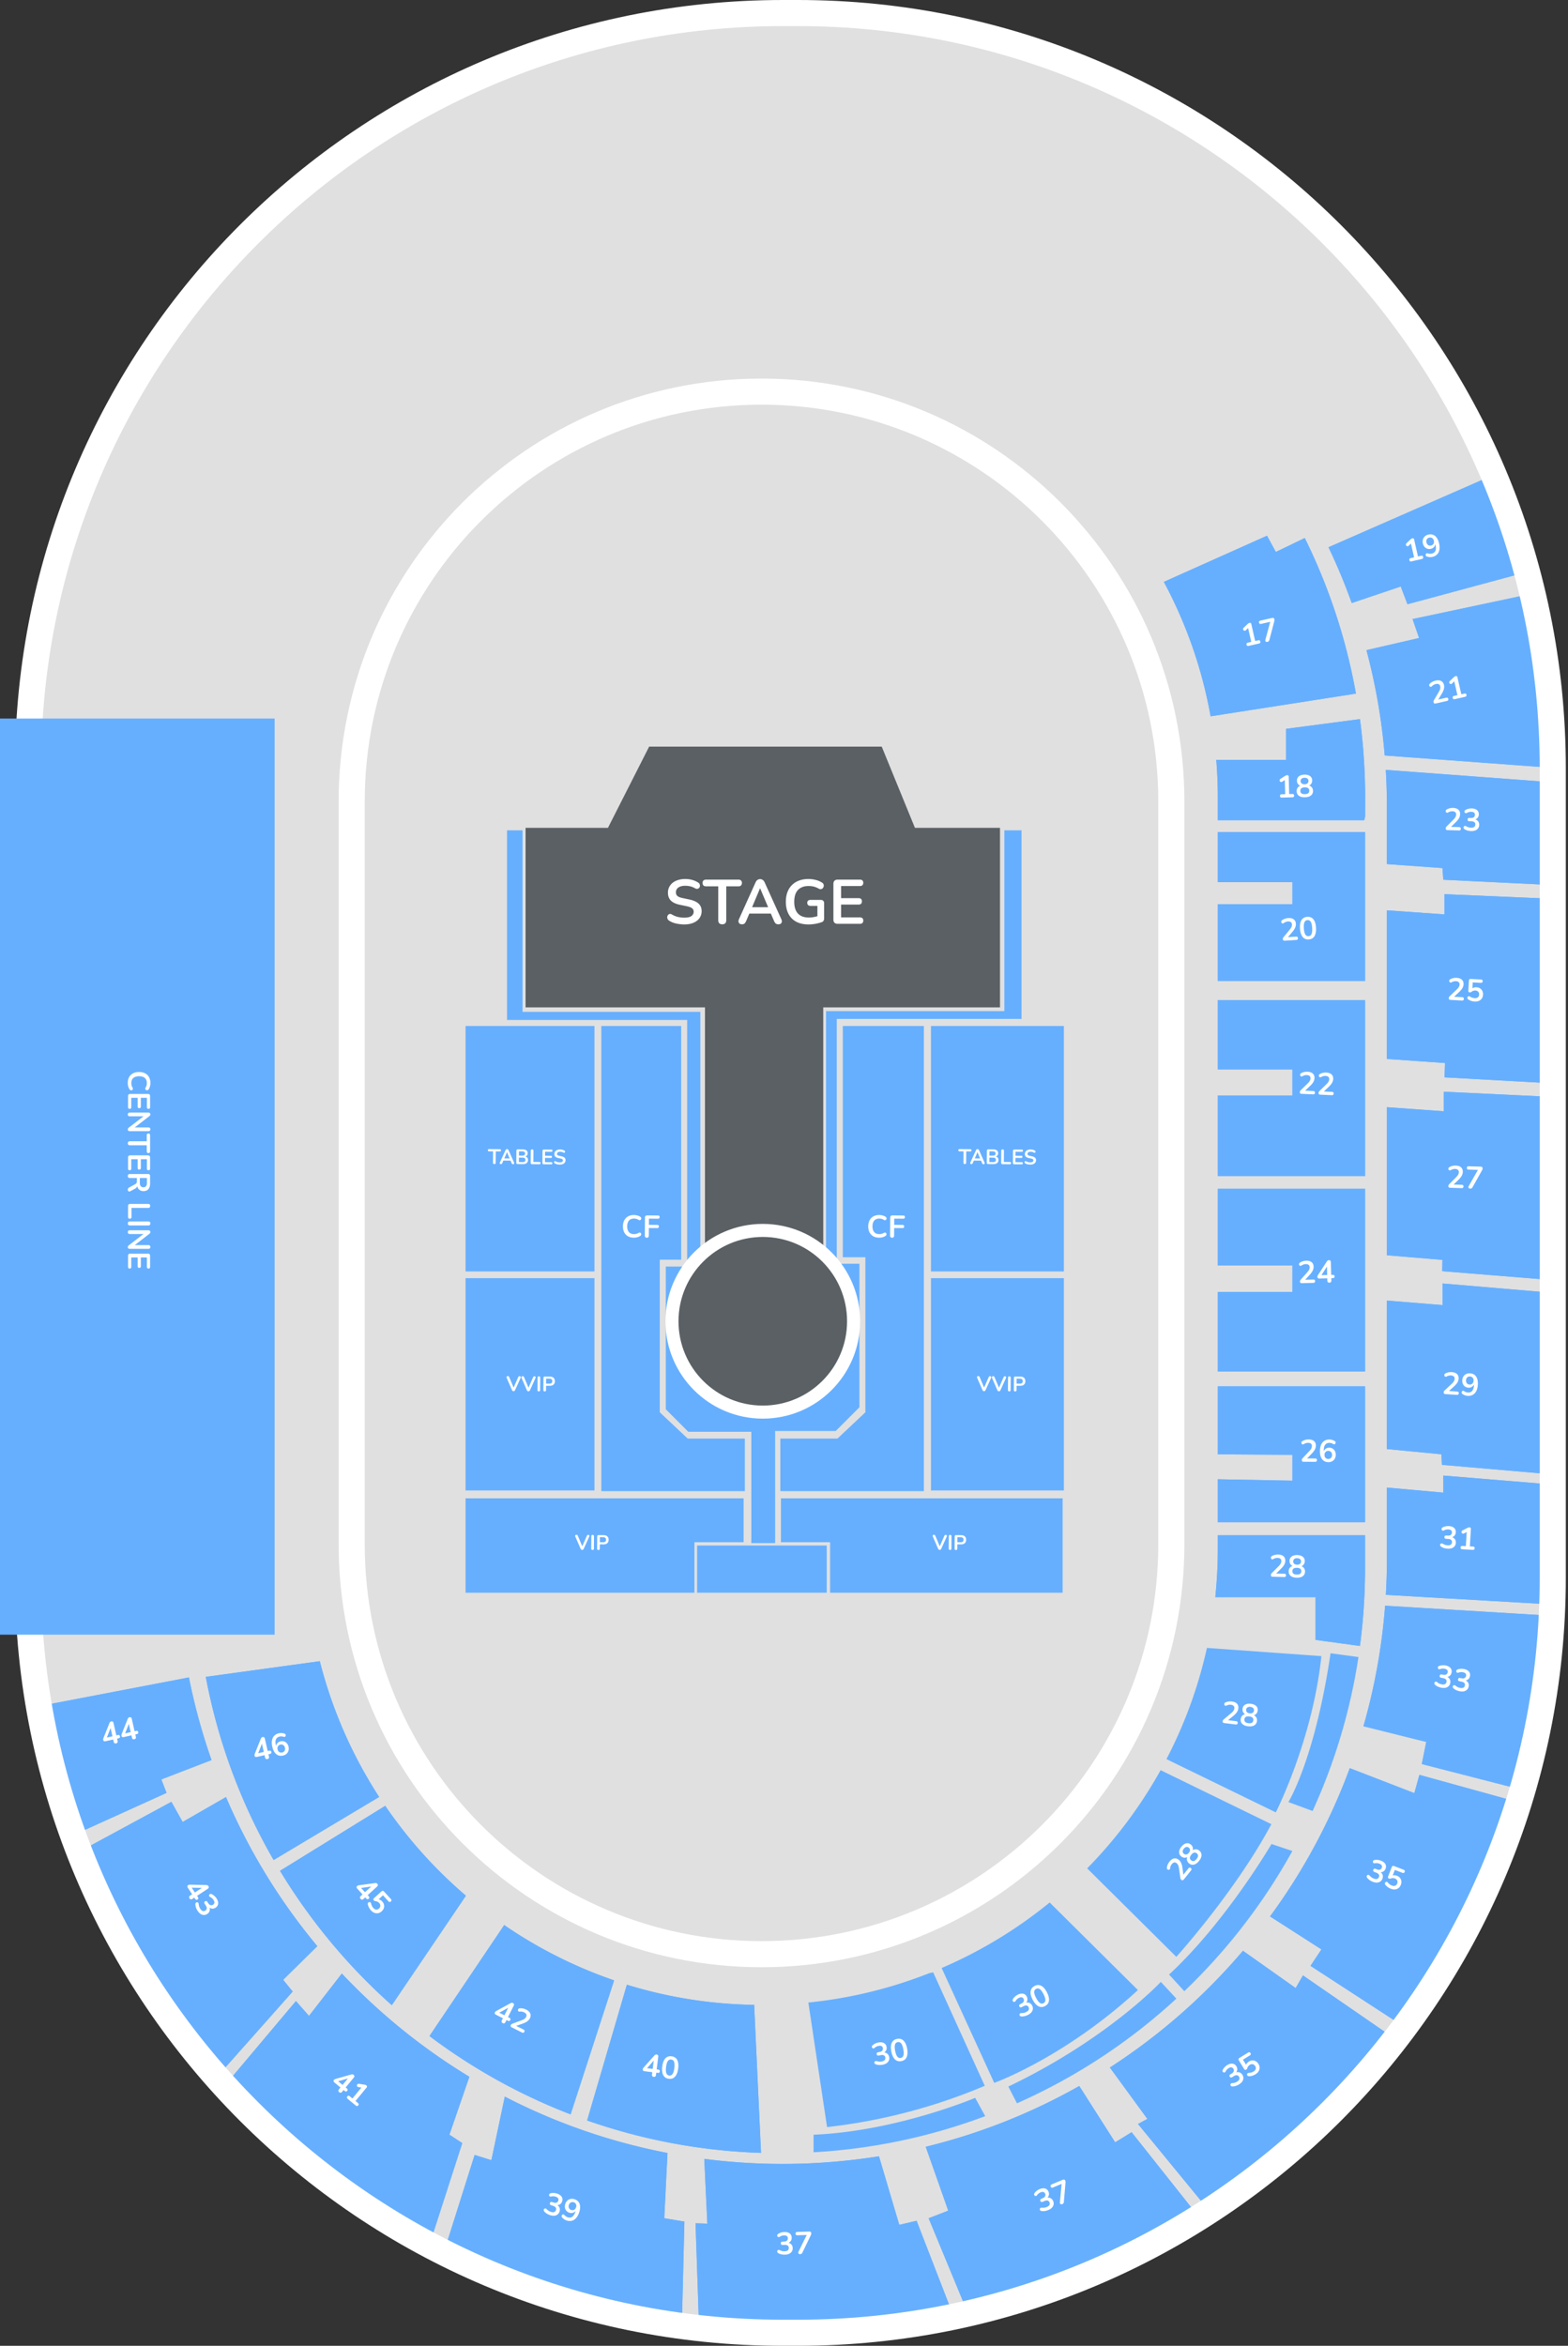 <svg width="553" height="827" viewBox="0 0 553 827" fill="none" xmlns="http://www.w3.org/2000/svg"><rect x="0" y="0" width="553" height="827" fill="#333333" stroke="none"/><g clip-path="url(#clip0_6445_189690)"><path d="M547.591 556.196V270.804c0-147.021-119.145-266.202-266.166-266.202h-5.329c-147.04 0-266.221 119.181-266.221 266.202v285.392c0 147.021 119.181 266.202 266.221 266.202h5.347c147.003 0 266.148-119.181 266.148-266.202zm-381.225 90.403a144.073 144.073 0 0 1-42.334-102.202V282.603a144.535 144.535 0 1 1 289.072 0v261.794a144.484 144.484 0 0 1-89.196 133.601 144.495 144.495 0 0 1-157.542-31.399z" fill="#E0E0E0"/><path d="M268.568 688.933a144.538 144.538 0 0 1-144.49-144.536V282.603a144.54 144.54 0 0 1 144.536-144.537A144.538 144.538 0 0 1 413.15 282.603v261.794a144.543 144.543 0 0 1-42.35 102.219 144.537 144.537 0 0 1-102.232 42.317z" fill="#E0E0E0"/><path d="M426.955 252.527a159.377 159.377 0 0 0-16.492-47.388l36.38-16.271 3.12 5.725 10.197-4.915a204.617 204.617 0 0 1 18.02 54.851l-51.225 7.998zm54.17 36.647h-51.63v-8.053c0-4.461-.181-8.878-.543-13.253h24.628v-10.915l26.036-3.432a208.055 208.055 0 0 1 1.84 27.379v6.939c-.211.865-.331 1.335-.331 1.335zm.295 56.655h-51.925v-27.03h26.321v-7.795h-26.321v-17.661h51.925v52.486zm0 68.775h-51.925v-28.401h26.321v-9.194h-26.321v-24.425h51.925v62.02zm0 68.941h-51.925v-28.06h26.321v-9.36h-26.321v-27.021h51.925v64.441zm0 53.121h-51.925v-15.157l26.321.497v-9.121l-26.321-.175v-23.965h51.925v47.921zm-1.804 43.605l-15.645-2.135v-15.075H428.63v-.276c.577-5.574.866-11.173.865-16.777v-4.777h51.925v11.688a207.782 207.782 0 0 1-1.804 27.352zm-29.671 58.67l-38.562-18.774a159.612 159.612 0 0 0 14.274-39.206l40.366 2.89c-3.102 29.625-16.078 55.09-16.078 55.09zm12.976-.488l-8.531-3.147s9.322-14.955 14.872-52.458l9.838 1.334a204.579 204.579 0 0 1-16.179 54.271zm-48.059 51.419l-31.438-31.19a161.213 161.213 0 0 0 25.898-34.622l39.058 19.041c-12.618 23.661-33.518 46.771-33.518 46.771zm2.816 12.111l-5.374-5.871c20.09-18.572 36.122-46.016 36.122-46.016l7.363 2.466a207.033 207.033 0 0 1-38.111 49.421zm-67.036 32.322l-18.544-40.494a160.412 160.412 0 0 0 38.101-23.1l31.116 30.867c-25.953 23.892-50.673 32.727-50.673 32.727z" fill="#66AFFF"/><path d="M358.667 741.502l-3.055-5.899c34.825-16.631 53.793-36.896 53.793-36.896l5.475 5.899a206.062 206.062 0 0 1-56.213 36.896zm-66.98 8.394l-6.599-43.918a159.658 159.658 0 0 0 42.62-10.344l1.399-.304 18.195 40.006a200.102 200.102 0 0 1-55.615 14.56z" fill="#66AFFF"/><path d="M286.928 758.767v-6.184c29.184-1.215 56.996-12.995 56.996-12.995l3.543 6.442a204.897 204.897 0 0 1-60.539 12.737zm-18.535.212a205.357 205.357 0 0 1-61.321-11.421l14.017-47.857a160.512 160.512 0 0 0 44.884 7.105l2.42 52.173zm-67.156-13.575a205.7 205.7 0 0 1-49.771-27.609l26.358-39.123a160.313 160.313 0 0 0 38.755 19.492l-15.342 47.24zm-63.06-38.488a203.436 203.436 0 0 1-8.715-8.218 206.934 206.934 0 0 1-30.702-39.151l37.107-22.906a160.806 160.806 0 0 0 19.134 23.072 160.36 160.36 0 0 0 9.313 8.605l-26.137 38.598zm-41.673-51.179a204.692 204.692 0 0 1-23.928-64.57l40.209-5.521a160.21 160.21 0 0 0 20.928 47.856l-37.209 22.235zM494.01 206.769l-17.284 5.825a209.618 209.618 0 0 0-8.191-19.667l56.14-24.591a264.777 264.777 0 0 1 13.068 33.518l-41.359 11.164-2.374-6.249zm55.689 64.081l-61.34-4.51a211.132 211.132 0 0 0-6.442-37.134l18.563-4.28-2.292-6.672 41.764-8.872a268.069 268.069 0 0 1 9.747 61.468zm.238 41.286l-40.908-1.988-.313-4.114-19.584-1.408v-20.1c0-4.399-.132-8.767-.396-13.105l61.118 4.546c.056 2.099.083 4.203.083 6.314v29.855zm0 69.926l-40.484-2.246.184-5.052-20.505-1.436v-52.394l20.275 1.427v-7.124l40.53 1.74v65.085zm0 69.42l-41.294-3.332.073-3.985-19.584-1.629v-52.201l20.044 1.436v-6.893l40.761 1.951v64.653zm0 68.509l-41.405-3.571-.165-3.718-19.235-1.85v-52.339l19.612 1.593v-7.621l41.193 3.498v64.008zm-.257 45.776l-60.926-3.515c.249-4.188.378-8.421.378-12.673v-25.143l19.897 1.785v-6.019l40.908 3.369v30.37c0 3.958-.086 7.9-.257 11.826zm-11.108 65.674l-37.126-9.544 1.565-7.804-22.153-5.522a212.793 212.793 0 0 0 7.639-42.491l60.971 3.681a267.15 267.15 0 0 1-10.896 61.68zm-42.409 83.694l-33.969-22.088 3.856-5.798-18.13-11.623a213.056 213.056 0 0 0 28.116-52.274l22.778 8.807 1.776-6.442 36.656 10.123a267.73 267.73 0 0 1-41.083 79.295zm-69.429 64.598l-25.382-30.932 3.304-1.786-13.225-18.121a214.091 214.091 0 0 0 46.936-41.157l18.59 13.142 2.568-4.463 33.371 23.008a269.667 269.667 0 0 1-66.162 60.309zm-85.295 35.938l-13.925-33.637 6.912-2.679-7.933-22.52a211.816 211.816 0 0 0 54.142-21.425l12.664 19.861 5.798-3.571 24.048 30.315a266.643 266.643 0 0 1-81.706 33.656zm-59.987 6.727a269.634 269.634 0 0 1-34.917-2.255l-1.233-36.334 4.16.129-1.077-22.833a215.887 215.887 0 0 0 61.607-.92l7.16 24.167 6.111-1.426 13.123 33.867a269.343 269.343 0 0 1-54.934 5.605zm-40.972-3.1a266.709 266.709 0 0 1-83.28-27.315l10.188-32.267 5.909 1.841 4.739-22.401a211.825 211.825 0 0 0 57.373 19.861l-1.141 23.008 7.105 1.178-.893 36.095zm-88.342-30.04a269.417 269.417 0 0 1-60.539-45.501 265.87 265.87 0 0 1-10.298-10.896l23.072-27.398 4.602 5.236 11.587-14.936a176.731 176.731 0 0 0 4.472 4.601 214.56 214.56 0 0 0 40.495 31.788l-7.032 20.413 4.528 2.963-10.887 33.73zm-73.515-59.444a268.314 268.314 0 0 1-47.517-78.705l29.34-15.885 3.976 7.105 15.277-8.78a213.264 213.264 0 0 0 32.212 52.559l-12.047 11.854 3.359 4.141-24.6 27.711zm-49.614-84.273a267.01 267.01 0 0 1-11.965-44.663l49.587-9.507a212.423 212.423 0 0 0 7.97 29.128l-17.707 6.829 1.841 4.74-29.726 13.473z" fill="#66AFFF"/><path d="M413.104 544.397V282.603c0-79.825-64.711-144.537-144.536-144.537s-144.536 64.712-144.536 144.537v261.794c0 79.825 64.711 144.536 144.536 144.536s144.536-64.711 144.536-144.536z" stroke="#fff" stroke-width="9.203" stroke-miterlimit="10"/><path d="M494.01 206.769l-17.284 5.825a209.618 209.618 0 0 0-8.191-19.667l56.14-24.591a264.777 264.777 0 0 1 13.068 33.518l-41.359 11.164-2.374-6.249zm55.689 64.081l-61.34-4.51a211.132 211.132 0 0 0-6.442-37.134l18.563-4.28-2.292-6.672 41.764-8.872a268.069 268.069 0 0 1 9.747 61.468zm.238 41.286l-40.908-1.988-.313-4.114-19.584-1.408v-20.1c0-4.399-.132-8.767-.396-13.105l61.118 4.546c.056 2.099.083 4.203.083 6.314v29.855zm0 69.926l-40.484-2.246.184-5.052-20.505-1.436v-52.394l20.275 1.427v-7.124l40.53 1.74v65.085zm0 69.42l-41.294-3.332.073-3.985-19.584-1.629v-52.201l20.044 1.436v-6.893l40.761 1.951v64.653zm0 68.509l-41.405-3.571-.165-3.718-19.235-1.85v-52.339l19.612 1.593v-7.621l41.193 3.498v64.008zm-.257 45.776l-60.926-3.515c.249-4.188.378-8.421.378-12.673v-25.143l19.897 1.785v-6.019l40.908 3.369v30.37c0 3.958-.086 7.9-.257 11.826zm-11.108 65.674l-37.126-9.544 1.565-7.804-22.153-5.522a212.793 212.793 0 0 0 7.639-42.491l60.971 3.681a267.15 267.15 0 0 1-10.896 61.68zm-509.563 14.1a267.01 267.01 0 0 1-11.965-44.663l49.587-9.507a212.423 212.423 0 0 0 7.97 29.128l-17.707 6.829 1.841 4.74-29.726 13.473zm467.154 69.594l-33.969-22.088 3.856-5.798-18.13-11.623a213.056 213.056 0 0 0 28.116-52.274l22.778 8.807 1.776-6.442 36.656 10.123a267.73 267.73 0 0 1-41.083 79.295zm-417.54 14.679a268.314 268.314 0 0 1-47.517-78.705l29.34-15.885 3.976 7.105 15.277-8.78a213.264 213.264 0 0 0 32.212 52.559l-12.047 11.854 3.359 4.141-24.6 27.711zm348.111 49.919l-25.382-30.932 3.304-1.786-13.225-18.121a214.091 214.091 0 0 0 46.936-41.157l18.59 13.142 2.568-4.463 33.371 23.008a269.667 269.667 0 0 1-66.162 60.309zm-274.596 9.525a269.417 269.417 0 0 1-60.539-45.501 265.87 265.87 0 0 1-10.298-10.896l23.072-27.398 4.602 5.236 11.587-14.936a176.731 176.731 0 0 0 4.472 4.601 214.56 214.56 0 0 0 40.495 31.788l-7.032 20.413 4.528 2.963-10.887 33.73zm189.301 26.413l-13.925-33.637 6.912-2.679-7.933-22.52a211.816 211.816 0 0 0 54.142-21.425l12.664 19.861 5.798-3.571 24.048 30.315a266.643 266.643 0 0 1-81.706 33.656zm-100.959 3.627a266.709 266.709 0 0 1-83.28-27.315l10.188-32.267 5.909 1.841 4.739-22.401a211.825 211.825 0 0 0 57.373 19.861l-1.141 23.008 7.105 1.178-.893 36.095zm40.972 3.1a269.634 269.634 0 0 1-34.917-2.255l-1.233-36.334 4.16.129-1.077-22.833a215.887 215.887 0 0 0 61.607-.92l7.16 24.167 6.111-1.426 13.123 33.867a269.343 269.343 0 0 1-54.934 5.605zm196.765-577.869l-51.262 7.998a159.377 159.377 0 0 0-16.492-47.388l36.38-16.271 3.12 5.725 10.197-4.915a204.617 204.617 0 0 1 18.057 54.851zm3.203 43.31c-.175.865-.295 1.335-.295 1.335h-51.63v-8.053c0-4.461-.181-8.878-.543-13.253h24.628v-10.915l26.036-3.432a208.055 208.055 0 0 1 1.84 27.379l-.036 6.939zm0 57.99h-51.925v-27.03h26.321v-7.795h-26.321v-17.661h51.925v52.486zm0 68.775h-51.925v-28.401h26.321v-9.194h-26.321v-24.425h51.925v62.02zm0 68.941h-51.925v-28.06h26.321v-9.36h-26.321v-27.021h51.925v64.441zm0 53.121h-51.925v-15.157l26.321.497v-9.121l-26.321-.175v-23.965h51.925v47.921zm-1.804 43.605l-15.645-2.135v-15.075H428.63v-.276c.577-5.574.866-11.173.865-16.777v-4.777h51.925v11.688a207.782 207.782 0 0 1-1.804 27.352zM96.504 655.737a204.692 204.692 0 0 1-23.928-64.57l40.209-5.521a160.21 160.21 0 0 0 20.928 47.856l-37.209 22.235zm41.673 51.179a203.436 203.436 0 0 1-8.715-8.218 206.934 206.934 0 0 1-30.702-39.151l37.107-22.906a160.806 160.806 0 0 0 19.134 23.072 160.36 160.36 0 0 0 9.313 8.605l-26.137 38.598zm63.06 38.488a205.7 205.7 0 0 1-49.771-27.609l26.358-39.123a160.313 160.313 0 0 0 38.755 19.492l-15.342 47.24zm67.156 13.575a205.357 205.357 0 0 1-61.321-11.421l14.017-47.857a160.512 160.512 0 0 0 44.884 7.105l2.42 52.173z" fill="#66AFFF"/><path d="M547.627 556.196V270.804c0-147.019-119.183-266.202-266.202-266.202h-5.347c-147.02 0-266.203 119.183-266.203 266.202v285.392c0 147.019 119.183 266.202 266.203 266.202h5.347c147.019 0 266.202-119.183 266.202-266.202z" stroke="#fff" stroke-width="9.203" stroke-miterlimit="10"/><path d="M96.855 253.318v322.978H0V253.318h96.855z" fill="#66AFFF"/><path d="M497.777 197.907c-.186.043-.344.026-.475-.05a.621.621 0 0 1-.248-.395c-.042-.186-.024-.337.055-.453.086-.118.222-.198.409-.24l1.202-.274-1.201-5.273.666-.152-1.361 1.315a.634.634 0 0 1-.364.185.605.605 0 0 1-.335-.082.699.699 0 0 1-.23-.264.577.577 0 0 1-.057-.348.648.648 0 0 1 .211-.365l1.279-1.228c.124-.119.251-.223.381-.313a.983.983 0 0 1 .375-.187.567.567 0 0 1 .405.043c.119.056.199.177.241.363l1.365 5.993 1.096-.25c.186-.042.339-.028.461.042.128.069.214.196.256.382.043.186.022.342-.063.466-.077.124-.209.206-.395.249l-3.673.836zm7.42-1.577c-.308.07-.637.096-.988.078a3.513 3.513 0 0 1-1.024-.23.513.513 0 0 1-.289-.227.683.683 0 0 1-.097-.329.667.667 0 0 1 .084-.324.466.466 0 0 1 .256-.216c.109-.048.241-.048.395 0 .276.088.528.136.756.144.228.009.449-.012.664-.061.415-.094.744-.271.986-.529.243-.259.392-.598.447-1.017.06-.428.025-.928-.105-1.501l-.183-.806.128-.029c.032.37-.015.708-.141 1.015a1.941 1.941 0 0 1-.57.774 2.256 2.256 0 0 1-.909.422c-.43.097-.84.082-1.231-.048a2.244 2.244 0 0 1-.99-.678 2.754 2.754 0 0 1-.576-1.19 2.754 2.754 0 0 1 .013-1.382c.128-.428.358-.793.688-1.094a2.596 2.596 0 0 1 1.224-.629c.63-.143 1.197-.118 1.7.076.504.194.935.548 1.293 1.061.356.507.625 1.157.806 1.952.146.644.202 1.234.165 1.769-.03.527-.146.994-.347 1.401a2.774 2.774 0 0 1-.853 1.019c-.36.27-.794.463-1.302.579zm-.496-4.01c.258-.059.47-.168.638-.326.172-.167.289-.367.349-.599.058-.24.057-.495-.005-.767a1.607 1.607 0 0 0-.328-.694 1.183 1.183 0 0 0-.572-.378 1.335 1.335 0 0 0-.715-.018 1.343 1.343 0 0 0-.638.326 1.284 1.284 0 0 0-.351.589c-.061.232-.059.487.005.767.062.272.171.503.327.693.162.182.353.311.575.389.219.071.457.077.715.018zm1.665 55.689c-.229.053-.409.041-.539-.035-.124-.085-.21-.227-.255-.428a.721.721 0 0 1 .016-.376c.038-.129.103-.272.196-.429l1.635-2.79c.251-.418.416-.784.496-1.095.078-.319.084-.622.019-.909-.081-.357-.258-.603-.53-.737-.264-.136-.611-.155-1.04-.057a2.622 2.622 0 0 0-.706.274c-.229.12-.45.29-.663.512a.555.555 0 0 1-.341.191.538.538 0 0 1-.321-.074.644.644 0 0 1-.295-.599.636.636 0 0 1 .187-.37c.26-.278.568-.514.923-.708a4.447 4.447 0 0 1 1.123-.425c.544-.124 1.021-.146 1.431-.066.41.08.747.255 1.012.526.266.271.449.632.552 1.083.069.301.085.606.05.915a3.471 3.471 0 0 1-.242.97 6.856 6.856 0 0 1-.549 1.108l-1.54 2.565-.083-.365 3.157-.719c.193-.044.351-.031.472.039.122.07.204.199.246.385.042.186.025.341-.052.464-.078.123-.213.206-.407.25l-3.952.9zm6.687-1.523c-.186.043-.345.026-.475-.05a.621.621 0 0 1-.248-.395c-.042-.186-.024-.337.055-.453.086-.118.222-.198.409-.24l1.202-.274-1.201-5.273.666-.152-1.361 1.316a.638.638 0 0 1-.364.184.613.613 0 0 1-.335-.081.699.699 0 0 1-.23-.264.58.58 0 0 1-.057-.349.643.643 0 0 1 .211-.364l1.279-1.229c.124-.119.251-.223.381-.313a.998.998 0 0 1 .375-.187.573.573 0 0 1 .405.043c.118.056.199.177.241.363l1.365 5.993 1.095-.249c.187-.043.34-.029.462.041.128.069.214.196.256.382.043.187.022.342-.063.467-.077.123-.209.206-.395.248l-3.673.836zm-2.525 46.168c-.234-.007-.406-.063-.513-.168-.1-.113-.147-.272-.141-.478a.722.722 0 0 1 .109-.361c.069-.115.168-.238.296-.366l2.277-2.297c.347-.343.598-.656.753-.938.154-.29.236-.581.244-.875.009-.367-.1-.649-.33-.846-.223-.197-.554-.302-.994-.314a2.692 2.692 0 0 0-.752.09 2.62 2.62 0 0 0-.769.332.55.55 0 0 1-.378.1.543.543 0 0 1-.293-.151.623.623 0 0 1-.157-.302.64.64 0 0 1 .02-.352.645.645 0 0 1 .273-.312 3.685 3.685 0 0 1 1.07-.456c.4-.099.798-.144 1.194-.133.558.015 1.025.112 1.402.291.378.18.661.433.85.762.19.328.278.723.266 1.186a2.718 2.718 0 0 1-.179.898 3.507 3.507 0 0 1-.475.88 6.964 6.964 0 0 1-.808.937l-2.128 2.102.01-.374 3.237.087c.198.006.347.057.447.156.101.098.148.242.143.433-.005.191-.061.336-.166.436-.106.1-.257.148-.456.142l-4.052-.109zm8.284.334a5.234 5.234 0 0 1-1.229-.188 3.537 3.537 0 0 1-1.099-.492.74.74 0 0 1-.289-.338.605.605 0 0 1-.034-.354.622.622 0 0 1 .173-.293.555.555 0 0 1 .323-.134.747.747 0 0 1 .427.11c.296.17.583.295.86.376a3.7 3.7 0 0 0 .856.123c.323.008.596-.028.819-.111a.998.998 0 0 0 .506-.383c.122-.173.186-.384.193-.633.01-.367-.107-.642-.352-.825-.237-.19-.591-.292-1.061-.304l-.704-.019c-.206-.006-.362-.062-.47-.167-.1-.106-.147-.25-.142-.434.005-.184.06-.325.166-.425.112-.1.272-.147.477-.142l.573.016c.279.007.518-.03.719-.113.201-.09.358-.218.473-.384.115-.166.175-.37.182-.612.009-.338-.098-.598-.321-.78-.215-.182-.536-.279-.961-.29a2.875 2.875 0 0 0-.774.078c-.236.052-.5.159-.791.32a.598.598 0 0 1-.388.089.493.493 0 0 1-.293-.151.585.585 0 0 1-.126-.643.635.635 0 0 1 .284-.312 3.65 3.65 0 0 1 1.058-.434c.385-.1.779-.144 1.183-.133.536.014.992.111 1.369.29.378.172.661.415.851.728.198.307.29.677.279 1.11a2.034 2.034 0 0 1-.199.843 1.837 1.837 0 0 1-.513.625 1.898 1.898 0 0 1-.781.354l.004-.132c.526.102.931.333 1.215.694.284.352.419.789.405 1.311a2.082 2.082 0 0 1-.373 1.18 2.203 2.203 0 0 1-.99.755c-.423.165-.925.24-1.505.224zm-7.232 59.515c-.235-.013-.404-.074-.509-.183-.096-.116-.139-.276-.127-.481a.73.73 0 0 1 .119-.358 1.96 1.96 0 0 1 .307-.358l2.341-2.23c.357-.334.616-.639.779-.917.163-.285.252-.574.269-.867.02-.367-.082-.652-.306-.856-.216-.203-.545-.317-.985-.341-.249-.014-.5.009-.754.068a2.595 2.595 0 0 0-.778.31.556.556 0 0 1-.38.089.545.545 0 0 1-.289-.159.627.627 0 0 1-.148-.307.638.638 0 0 1 .03-.351.641.641 0 0 1 .282-.304 3.648 3.648 0 0 1 1.083-.425 4.422 4.422 0 0 1 1.196-.099c.558.031 1.022.141 1.394.331.372.19.648.451.828.785.18.334.257.731.231 1.193a2.717 2.717 0 0 1-.204.894 3.492 3.492 0 0 1-.5.865c-.215.29-.493.594-.834.914l-2.188 2.04.021-.374 3.234.18c.198.011.345.067.443.168.097.101.14.247.13.438-.011.19-.07.334-.179.431-.108.097-.261.14-.459.129l-4.047-.225zm8.49.582a4.793 4.793 0 0 1-1.179-.22 3.859 3.859 0 0 1-1.084-.534.712.712 0 0 1-.269-.324.7.7 0 0 1-.013-.365.628.628 0 0 1 .182-.299.52.52 0 0 1 .317-.137.686.686 0 0 1 .401.122c.263.169.531.302.805.398.274.096.569.153.884.17.308.017.575-.023.801-.121.226-.097.404-.242.532-.433.128-.192.2-.42.214-.684.023-.41-.083-.747-.318-1.01-.235-.271-.569-.418-1.002-.442a1.977 1.977 0 0 0-.688.083 1.865 1.865 0 0 0-.671.36c-.07.055-.157.109-.263.162a.73.73 0 0 1-.334.059c-.183-.011-.32-.066-.41-.167a.537.537 0 0 1-.121-.404l.2-3.596c.011-.198.07-.345.179-.442.116-.104.273-.15.471-.139l3.618.201c.198.011.346.07.442.179.105.101.152.247.142.438a.566.566 0 0 1-.189.42c-.109.097-.262.14-.46.129l-2.859-.159-.137 2.463-.363-.02c.205-.246.469-.43.792-.552a2.524 2.524 0 0 1 1.045-.151c.492.027.911.157 1.258.39a2.1 2.1 0 0 1 .799.915c.185.378.264.813.236 1.304-.028.506-.166.947-.415 1.323a2.386 2.386 0 0 1-1.029.847c-.43.19-.934.268-1.514.236zm-8.61 65.656c-.235-.007-.406-.064-.513-.17-.099-.113-.146-.272-.14-.478a.727.727 0 0 1 .11-.36c.069-.116.169-.238.297-.366l2.283-2.291c.348-.342.6-.654.755-.936.155-.289.238-.581.246-.874.011-.367-.098-.65-.327-.847-.222-.198-.553-.303-.994-.316-.249-.008-.5.022-.752.088a2.597 2.597 0 0 0-.77.329.54.54 0 0 1-.377.099.53.53 0 0 1-.293-.151.641.641 0 0 1-.135-.655.642.642 0 0 1 .273-.311 3.626 3.626 0 0 1 1.072-.453 4.386 4.386 0 0 1 1.194-.13c.557.016 1.025.115 1.401.295.377.18.66.434.848.763.189.329.276.725.263 1.187a2.72 2.72 0 0 1-.181.898 3.535 3.535 0 0 1-.478.879 6.91 6.91 0 0 1-.81.934l-2.134 2.097.011-.374 3.237.096c.198.005.347.058.447.156.1.099.147.243.142.434-.006.191-.062.336-.167.436-.106.1-.258.146-.456.141l-4.052-.12zm7.028.296a.687.687 0 0 1-.414-.134.48.48 0 0 1-.189-.325c-.018-.14.02-.293.113-.459l3.51-6.155-.015.484-3.567-.106c-.198-.005-.351-.061-.458-.167-.099-.106-.146-.251-.141-.434.006-.191.061-.336.167-.436.113-.1.269-.146.467-.141l4.261.127a.736.736 0 0 1 .48.168c.122.106.18.255.174.446a1.284 1.284 0 0 1-.079.427c-.047.117-.11.243-.187.381l-3.304 5.885a.795.795 0 0 1-.33.343.942.942 0 0 1-.488.096zm-8.703 72.443c-.235-.016-.404-.078-.507-.188-.095-.117-.136-.278-.123-.483a.74.74 0 0 1 .123-.356c.074-.113.177-.231.31-.355l2.364-2.207c.36-.33.623-.633.788-.909.166-.283.258-.571.278-.865.024-.366-.075-.652-.297-.858-.215-.205-.542-.323-.982-.351-.249-.017-.5.004-.754.06-.254.05-.514.151-.782.302a.55.55 0 0 1-.381.086.536.536 0 0 1-.287-.163.618.618 0 0 1-.145-.307.63.63 0 0 1 .034-.351.647.647 0 0 1 .284-.302 3.702 3.702 0 0 1 1.087-.414 4.427 4.427 0 0 1 1.198-.087c.557.037 1.02.152 1.39.345.37.194.644.458.82.794.177.335.25.734.22 1.195-.02.308-.091.605-.213.891a3.533 3.533 0 0 1-.509.861 7.024 7.024 0 0 1-.843.905l-2.208 2.019.024-.374 3.232.212c.198.013.345.071.441.173.096.102.138.248.126.438-.013.191-.074.334-.183.43-.109.096-.263.137-.461.124l-4.044-.265zm7.814.623a3.629 3.629 0 0 1-.969-.207 3.529 3.529 0 0 1-.916-.513.517.517 0 0 1-.212-.301.671.671 0 0 1 .001-.342.677.677 0 0 1 .173-.287.474.474 0 0 1 .307-.134.562.562 0 0 1 .379.113 2.54 2.54 0 0 0 1.337.485c.425.028.79-.047 1.096-.226.306-.178.546-.461.718-.847.18-.393.29-.882.328-1.468l.054-.825.132.009a2.154 2.154 0 0 1-.425.932 1.924 1.924 0 0 1-.767.579c-.302.12-.633.168-.992.145a2.255 2.255 0 0 1-1.166-.397 2.25 2.25 0 0 1-.755-.932 2.759 2.759 0 0 1-.213-1.306c.034-.505.169-.945.407-1.32.245-.374.57-.658.972-.852a2.597 2.597 0 0 1 1.353-.254c.644.043 1.18.229 1.608.559.427.329.739.791.935 1.386.197.586.269 1.287.216 2.1-.044.659-.159 1.241-.347 1.743a3.6 3.6 0 0 1-.733 1.244 2.781 2.781 0 0 1-1.107.733 3.406 3.406 0 0 1-1.414.183zm.67-3.985c.264.017.498-.026.704-.13.213-.112.382-.27.506-.475.124-.213.195-.458.213-.737a1.607 1.607 0 0 0-.115-.758 1.187 1.187 0 0 0-.44-.525 1.34 1.34 0 0 0-.681-.222 1.33 1.33 0 0 0-.704.131 1.274 1.274 0 0 0-.505.463 1.602 1.602 0 0 0-.214.737c-.019.278.02.531.115.758.104.22.25.399.44.537.19.13.417.204.681.221zm-7.76 57.864a5.264 5.264 0 0 1-1.222-.226 3.544 3.544 0 0 1-1.084-.528.733.733 0 0 1-.277-.347.607.607 0 0 1-.024-.354.621.621 0 0 1 .183-.287.56.56 0 0 1 .327-.125.746.746 0 0 1 .423.125c.291.179.574.313.848.403.275.082.559.132.852.149.322.019.596-.009.821-.084a.997.997 0 0 0 .518-.367c.128-.169.199-.378.214-.627.021-.367-.087-.645-.326-.836-.231-.197-.581-.31-1.05-.338l-.704-.041c-.205-.012-.36-.073-.464-.182-.096-.108-.139-.254-.129-.438.011-.183.071-.323.18-.419.116-.097.276-.139.481-.126l.572.033c.279.017.52-.013.723-.09.203-.083.365-.206.485-.368s.187-.364.201-.606c.02-.338-.079-.601-.296-.79-.209-.189-.526-.296-.952-.321a2.904 2.904 0 0 0-.775.054 3.018 3.018 0 0 0-.801.295.604.604 0 0 1-.391.076.495.495 0 0 1-.288-.161.622.622 0 0 1-.148-.295.578.578 0 0 1 .043-.351.626.626 0 0 1 .293-.302 3.634 3.634 0 0 1 1.072-.401 4.24 4.24 0 0 1 1.186-.095c.535.031.989.142 1.36.333.371.184.647.436.827.755.188.313.269.685.243 1.118a2 2 0 0 1-.226.836 1.831 1.831 0 0 1-.532.609 1.89 1.89 0 0 1-.792.328l.008-.132c.523.119.92.364 1.193.733.273.361.394.803.363 1.323-.027.455-.163.844-.411 1.168a2.194 2.194 0 0 1-1.013.723c-.428.152-.932.21-1.511.176zm5.17.194c-.191-.011-.338-.071-.442-.18a.62.62 0 0 1-.128-.449c.011-.191.071-.331.179-.42.116-.089.269-.128.46-.116l1.231.072.318-5.399.682.04-1.674.884a.642.642 0 0 1-.402.075.607.607 0 0 1-.299-.172.706.706 0 0 1-.147-.317.585.585 0 0 1 .043-.351.648.648 0 0 1 .304-.291l1.571-.823c.152-.079.303-.144.453-.194.151-.057.288-.082.413-.075.154.009.279.06.377.154.098.087.141.226.13.416l-.361 6.136 1.121.066c.191.011.335.067.432.169.104.102.15.248.139.438-.011.191-.075.334-.191.43-.108.097-.258.14-.448.128l-3.761-.221zm-7.387 48.813a5.237 5.237 0 0 1-1.182-.385 3.543 3.543 0 0 1-1.005-.664.747.747 0 0 1-.23-.381.605.605 0 0 1 .023-.354.63.63 0 0 1 .219-.261.556.556 0 0 1 .341-.081.75.75 0 0 1 .403.179c.265.215.527.386.788.51.261.118.536.205.825.26a2.2 2.2 0 0 0 .825.024c.233-.045.42-.143.562-.295a1.13 1.13 0 0 0 .293-.594c.07-.361-.002-.651-.213-.872-.204-.226-.536-.383-.998-.472l-.692-.133c-.202-.039-.347-.119-.436-.241-.081-.12-.105-.271-.07-.451.035-.18.112-.311.233-.393.127-.08.292-.1.494-.062l.562.109c.274.052.517.054.728.005.213-.056.389-.157.53-.302.14-.145.233-.336.278-.574.064-.332.001-.606-.189-.822-.183-.215-.484-.362-.902-.443a2.94 2.94 0 0 0-.776-.048 3.007 3.007 0 0 0-.833.188.599.599 0 0 1-.397.024.497.497 0 0 1-.265-.197.626.626 0 0 1-.108-.312.581.581 0 0 1 .088-.342.632.632 0 0 1 .331-.262 3.622 3.622 0 0 1 1.115-.256 4.246 4.246 0 0 1 1.189.06c.526.101.961.271 1.304.509.344.231.585.516.721.857.145.334.177.714.095 1.14-.059.302-.17.569-.334.799a1.832 1.832 0 0 1-.607.534 1.885 1.885 0 0 1-.828.222l.025-.13c.503.186.865.48 1.087.882.223.394.285.848.187 1.36-.086.447-.273.815-.56 1.103a2.197 2.197 0 0 1-1.1.585c-.444.094-.951.086-1.521-.023zm6.486 1.248a5.279 5.279 0 0 1-1.183-.385 3.543 3.543 0 0 1-1.005-.664.745.745 0 0 1-.229-.381.609.609 0 0 1 .023-.355.632.632 0 0 1 .218-.26.557.557 0 0 1 .341-.081c.133.011.267.07.403.179.265.215.528.386.788.51.262.118.537.205.825.26a2.2 2.2 0 0 0 .825.024c.233-.045.421-.143.562-.295.149-.151.247-.349.294-.595.069-.36-.002-.65-.214-.871-.203-.226-.536-.383-.997-.472l-.692-.133c-.202-.039-.348-.119-.436-.241-.082-.12-.105-.271-.071-.451.035-.18.113-.311.233-.393.128-.08.292-.101.494-.062l.563.109c.274.052.516.054.728.005a1.11 1.11 0 0 0 .529-.302c.14-.145.233-.336.279-.574.064-.332 0-.606-.19-.822-.183-.215-.483-.362-.902-.443a2.937 2.937 0 0 0-.776-.048 3.032 3.032 0 0 0-.832.187.594.594 0 0 1-.397.025.494.494 0 0 1-.265-.197.626.626 0 0 1-.108-.312.574.574 0 0 1 .088-.342.628.628 0 0 1 .331-.262 3.61 3.61 0 0 1 1.114-.256 4.21 4.21 0 0 1 1.189.06c.526.101.961.271 1.304.509.345.231.585.516.721.857.145.334.177.714.095 1.139a2.01 2.01 0 0 1-.333.8 1.835 1.835 0 0 1-.608.534 1.911 1.911 0 0 1-.827.222l.025-.13c.502.186.864.48 1.086.882.223.394.286.848.187 1.36a2.08 2.08 0 0 1-.56 1.103 2.194 2.194 0 0 1-1.099.585c-.445.094-.952.086-1.521-.023zm-30.649 67.171a5.242 5.242 0 0 1-1.096-.587 3.53 3.53 0 0 1-.872-.831.738.738 0 0 1-.159-.415.6.6 0 0 1 .086-.345.616.616 0 0 1 .261-.218.553.553 0 0 1 .349-.019c.129.034.25.116.365.247.223.259.452.473.686.641.237.162.492.296.766.401.302.116.571.173.808.17a.997.997 0 0 0 .605-.192c.173-.123.305-.3.394-.533.132-.343.113-.641-.057-.895-.16-.259-.459-.472-.898-.641l-.658-.253c-.192-.074-.32-.179-.386-.314-.059-.133-.056-.285.01-.457.066-.171.165-.286.298-.345.14-.056.306-.048.498.026l.534.206c.261.1.499.145.716.134.219-.018.411-.086.574-.204a1.11 1.11 0 0 0 .376-.517c.121-.315.107-.596-.042-.842-.142-.243-.412-.442-.81-.595a2.919 2.919 0 0 0-.755-.184 2.99 2.99 0 0 0-.852.038.602.602 0 0 1-.396-.046.494.494 0 0 1-.226-.241.63.63 0 0 1-.051-.326.58.58 0 0 1 .147-.321.636.636 0 0 1 .372-.2 3.621 3.621 0 0 1 1.142-.055c.396.034.783.124 1.16.269.5.192.898.436 1.194.731.298.287.484.611.558.97.084.355.048.734-.107 1.139-.111.287-.267.53-.469.728-.2.191-.43.33-.692.418a1.901 1.901 0 0 1-.854.073l.047-.124c.462.272.766.626.914 1.06.15.428.132.885-.056 1.371-.163.425-.412.755-.746.988-.333.234-.728.361-1.185.382-.454.014-.952-.083-1.493-.292zm6.369 2.452a4.823 4.823 0 0 1-1.054-.572 3.862 3.862 0 0 1-.869-.841.72.72 0 0 1-.156-.391.695.695 0 0 1 .1-.351.62.62 0 0 1 .265-.228.517.517 0 0 1 .343-.034.692.692 0 0 1 .345.239c.198.242.413.45.644.626.231.176.494.32.789.433.288.111.554.155.8.131.245-.024.458-.107.639-.25a1.34 1.34 0 0 0 .413-.584c.148-.384.15-.737.007-1.06-.141-.329-.413-.572-.818-.727a1.96 1.96 0 0 0-.681-.133 1.878 1.878 0 0 0-.749.137 1.5 1.5 0 0 1-.299.074.73.73 0 0 1-.336-.047c-.172-.066-.285-.161-.34-.284a.544.544 0 0 1 .009-.422l1.294-3.361c.071-.185.173-.307.306-.366.142-.063.306-.059.491.012l3.382 1.301c.185.071.307.174.366.306.069.129.069.282 0 .461-.066.171-.169.285-.308.341-.133.059-.292.053-.477-.018l-2.673-1.029-.886 2.303-.339-.13c.27-.172.578-.266.923-.283a2.54 2.54 0 0 1 1.041.177c.459.177.818.429 1.078.757.269.324.428.696.479 1.117.06.416.001.854-.175 1.313-.182.473-.449.85-.802 1.132a2.38 2.38 0 0 1-1.239.49c-.467.049-.971-.031-1.513-.239zm-53.544 69a5.252 5.252 0 0 1-1.131.514 3.533 3.533 0 0 1-1.19.189.75.75 0 0 1-.427-.126.61.61 0 0 1-.222-.277.637.637 0 0 1-.015-.34.557.557 0 0 1 .197-.289.75.75 0 0 1 .418-.141c.341-.02.65-.072.926-.155.273-.09.534-.212.784-.366.275-.169.484-.349.625-.539a1 1 0 0 0 .215-.597 1.13 1.13 0 0 0-.184-.637c-.193-.313-.441-.479-.746-.498-.303-.03-.654.078-1.055.325l-.6.369c-.176.107-.337.146-.485.116-.141-.033-.26-.129-.356-.285-.096-.156-.127-.305-.093-.447.04-.145.147-.271.322-.379l.488-.3c.238-.146.418-.309.541-.487.119-.186.181-.379.186-.58a1.097 1.097 0 0 0-.182-.612c-.177-.288-.408-.448-.694-.479-.28-.034-.602.06-.965.283a2.932 2.932 0 0 0-.605.488 3.056 3.056 0 0 0-.487.7.596.596 0 0 1-.277.287.49.49 0 0 1-.328.033.586.586 0 0 1-.456-.469.628.628 0 0 1 .067-.416 3.62 3.62 0 0 1 .649-.942c.268-.294.574-.547.918-.758.456-.281.892-.449 1.305-.505.41-.063.78-.014 1.111.145.333.149.613.407.839.777.162.262.26.534.294.814.031.275.002.543-.087.804a1.9 1.9 0 0 1-.461.723l-.069-.113c.496-.201.962-.229 1.397-.083.431.141.783.433 1.056.877.238.388.349.785.332 1.192a2.202 2.202 0 0 1-.417 1.174c-.264.369-.643.706-1.138 1.01zm5.815-3.574a4.812 4.812 0 0 1-1.094.492 3.87 3.87 0 0 1-1.196.179.716.716 0 0 1-.406-.113.691.691 0 0 1-.218-.293.636.636 0 0 1-.021-.349.521.521 0 0 1 .182-.293.682.682 0 0 1 .399-.129c.312-.01.609-.055.889-.132a3.16 3.16 0 0 0 .823-.364 1.75 1.75 0 0 0 .589-.556c.13-.209.193-.429.19-.659a1.334 1.334 0 0 0-.214-.684c-.215-.35-.494-.566-.838-.648-.347-.088-.705-.019-1.074.208a1.97 1.97 0 0 0-.519.461 1.875 1.875 0 0 0-.346.678 1.448 1.448 0 0 1-.123.282.725.725 0 0 1-.241.239c-.157.096-.301.129-.432.097a.535.535 0 0 1-.329-.262l-1.886-3.069c-.104-.169-.139-.324-.106-.466.037-.151.139-.279.308-.382l3.087-1.898c.169-.104.324-.139.466-.105.144.024.266.117.366.279.096.157.124.308.084.453-.034.141-.135.264-.304.368l-2.44 1.499 1.292 2.102-.31.191c.028-.319.14-.621.336-.905.196-.284.454-.524.773-.721.419-.257.837-.389 1.256-.396a2.1 2.1 0 0 1 1.178.297c.367.205.68.517.937.936.266.432.403.873.413 1.324.006.444-.115.872-.362 1.283-.245.4-.615.752-1.109 1.056zm-73.066 47.854a5.233 5.233 0 0 1-1.197.333 3.53 3.53 0 0 1-1.205.002.73.73 0 0 1-.402-.19.6.6 0 0 1-.177-.308.63.63 0 0 1 .038-.338.548.548 0 0 1 .24-.255.743.743 0 0 1 .434-.075c.34.033.653.03.939-.01.283-.047.56-.126.831-.24.298-.124.532-.27.701-.436a.997.997 0 0 0 .304-.557 1.12 1.12 0 0 0-.083-.657c-.142-.339-.362-.542-.66-.608-.295-.076-.659-.023-1.092.158l-.651.272c-.189.079-.355.092-.496.04-.135-.055-.237-.167-.308-.337-.071-.169-.079-.321-.023-.456.062-.137.188-.245.377-.325l.529-.22c.257-.108.46-.241.609-.398.146-.165.238-.346.274-.545a1.105 1.105 0 0 0-.085-.633c-.13-.311-.334-.504-.612-.579-.272-.078-.604-.035-.997.13-.25.104-.475.234-.673.388a3.032 3.032 0 0 0-.59.617.601.601 0 0 1-.317.24.497.497 0 0 1-.33-.017.636.636 0 0 1-.263-.201.578.578 0 0 1-.115-.334.63.63 0 0 1 .131-.401c.212-.311.474-.588.787-.83.31-.249.651-.451 1.023-.607.495-.206.951-.305 1.368-.297.415.002.773.107 1.075.315.306.199.542.498.709.897.119.285.174.568.165.851a1.831 1.831 0 0 1-.211.78 1.902 1.902 0 0 1-.567.643l-.051-.122c.522-.122.986-.078 1.393.134.404.206.707.549.908 1.03.175.42.223.83.143 1.229-.08.399-.277.765-.593 1.095-.318.324-.745.598-1.28.822zm4.927-2.083a.691.691 0 0 1-.433.05.479.479 0 0 1-.306-.219c-.074-.12-.103-.275-.087-.465l.657-7.055.187.447-3.293 1.376c-.183.077-.345.089-.486.037-.135-.056-.238-.168-.308-.337-.074-.176-.083-.332-.028-.466.062-.138.185-.245.367-.321l3.933-1.644a.739.739 0 0 1 .507-.044c.155.047.269.158.343.334.062.149.097.29.104.422.005.125 0 .267-.014.424l-.58 6.724a.798.798 0 0 1-.158.449.952.952 0 0 1-.405.288zm-97.801 17.809a5.241 5.241 0 0 1-1.238-.115 3.578 3.578 0 0 1-1.127-.428.744.744 0 0 1-.307-.321.605.605 0 0 1-.055-.351.633.633 0 0 1 .156-.303.559.559 0 0 1 .315-.153.755.755 0 0 1 .432.086c.306.152.6.261.881.325.281.058.568.082.862.073.322-.01.593-.063.81-.158a.997.997 0 0 0 .483-.411c.112-.18.164-.395.157-.644-.012-.367-.145-.635-.4-.803-.248-.176-.607-.257-1.077-.243l-.704.022c-.206.007-.365-.04-.478-.139-.106-.1-.162-.241-.168-.425-.005-.183.041-.328.141-.434.107-.106.263-.162.469-.169l.572-.017a1.77 1.77 0 0 0 .712-.155c.195-.101.345-.238.45-.41.105-.173.153-.38.146-.622-.011-.338-.133-.591-.366-.76-.225-.169-.551-.247-.977-.234a2.882 2.882 0 0 0-.767.123c-.233.066-.49.188-.771.365a.596.596 0 0 1-.382.111.49.49 0 0 1-.302-.134.625.625 0 0 1-.174-.281.584.584 0 0 1 .011-.353.631.631 0 0 1 .265-.327 3.595 3.595 0 0 1 1.032-.495c.378-.122.769-.19 1.173-.202.535-.017.997.053 1.384.21.386.15.684.376.891.678.215.295.329.658.343 1.091.009.309-.041.593-.15.854-.11.253-.268.471-.476.653a1.89 1.89 0 0 1-.759.399l-.004-.132c.531.071.949.279 1.254.622.304.336.464.764.48 1.285.015.455-.087.855-.304 1.2s-.532.615-.944.812c-.413.189-.91.292-1.489.31zm5.345-.188a.68.68 0 0 1-.422-.108.477.477 0 0 1-.208-.313c-.027-.139.002-.294.085-.465l3.13-6.357.015.484-3.567.111c-.198.006-.354-.04-.467-.139-.106-.1-.162-.242-.167-.425-.006-.191.04-.339.14-.445.107-.106.259-.163.458-.169l4.26-.132a.737.737 0 0 1 .489.139c.128.099.195.244.201.435.005.161-.012.305-.052.431a3.554 3.554 0 0 1-.165.391l-2.941 6.075a.783.783 0 0 1-.308.362.947.947 0 0 1-.481.125zm-88.19-13.749a5.307 5.307 0 0 1-1.127-.525 3.556 3.556 0 0 1-.917-.782.737.737 0 0 1-.182-.405.614.614 0 0 1 .066-.349.625.625 0 0 1 .249-.233.556.556 0 0 1 .348-.038c.13.026.256.102.378.226.237.246.477.447.72.602.246.149.508.268.788.358.307.099.58.14.816.124.237-.017.435-.092.594-.226.165-.131.287-.316.363-.554.113-.349.077-.646-.107-.89-.174-.249-.485-.446-.932-.59l-.671-.216c-.196-.063-.33-.16-.404-.292-.066-.129-.071-.281-.015-.456.056-.175.149-.295.279-.362.136-.064.302-.064.498-.001l.545.175c.265.086.506.117.722.094.218-.03.405-.109.562-.236.156-.127.272-.306.346-.536.104-.322.074-.601-.089-.839-.155-.235-.436-.418-.841-.549a2.964 2.964 0 0 0-.765-.142 3.026 3.026 0 0 0-.849.086.6.6 0 0 1-.397-.024.495.495 0 0 1-.239-.228.624.624 0 0 1-.07-.323.582.582 0 0 1 .129-.329.63.63 0 0 1 .36-.219 3.641 3.641 0 0 1 1.138-.12c.397.012.788.08 1.173.204.51.164.921.385 1.232.663.314.271.519.584.613.938.103.349.089.73-.044 1.143a2.016 2.016 0 0 1-.428.753 1.818 1.818 0 0 1-.668.456 1.887 1.887 0 0 1-.848.121l.04-.126c.477.246.8.581.972 1.007.174.418.181.876.021 1.372a2.073 2.073 0 0 1-.69 1.028 2.19 2.19 0 0 1-1.162.447c-.452.04-.955-.03-1.507-.207zm5.857 1.885a3.569 3.569 0 0 1-.889-.436 3.532 3.532 0 0 1-.764-.721.514.514 0 0 1-.132-.343.68.68 0 0 1 .084-.332.68.68 0 0 1 .238-.236.471.471 0 0 1 .33-.055.558.558 0 0 1 .34.202c.193.216.385.386.576.509.192.124.393.219.603.287.405.13.778.146 1.118.048.341-.099.641-.315.903-.647.27-.337.496-.786.676-1.345l.253-.786.126.04a2.164 2.164 0 0 1-.64.801c-.265.2-.56.325-.885.375a2.257 2.257 0 0 1-.997-.101 2.253 2.253 0 0 1-1.034-.669 2.249 2.249 0 0 1-.506-1.088 2.754 2.754 0 0 1 .112-1.318c.155-.483.394-.876.716-1.181.329-.303.712-.5 1.15-.59.44-.098.898-.07 1.373.083.616.198 1.09.509 1.424.933.334.424.524.948.57 1.572.048.617-.053 1.314-.302 2.09-.203.629-.456 1.164-.761 1.606-.295.437-.633.78-1.013 1.028a2.786 2.786 0 0 1-1.253.441 3.389 3.389 0 0 1-1.416-.167zm1.62-3.702c.252.081.49.096.715.045a1.25 1.25 0 0 0 .606-.337c.172-.176.301-.397.387-.662.087-.273.111-.527.072-.764a1.19 1.19 0 0 0-.299-.617 1.34 1.34 0 0 0-.607-.38 1.334 1.334 0 0 0-.714-.045 1.28 1.28 0 0 0-.603.327 1.61 1.61 0 0 0-.387.662c-.085.266-.109.52-.072.764.047.238.145.447.296.627.152.173.354.299.606.38zm-81.833-41.531c-.17-.14-.266-.295-.288-.465-.016-.176.048-.352.192-.527l.547-.663-2.099-1.731c-.175-.145-.287-.299-.333-.461-.042-.158.003-.316.134-.475.075-.09.179-.171.313-.241a3.97 3.97 0 0 1 .614-.207l5.111-1.453a1.2 1.2 0 0 1 .487-.055.773.773 0 0 1 .409.18.66.66 0 0 1 .253.437c.026.165-.038.34-.192.527l-2.866 3.475.416.344c.164.135.253.275.267.42.024.144-.024.289-.146.437-.121.147-.257.225-.407.234-.14.009-.293-.055-.457-.19l-.416-.344-.547.663c-.145.176-.305.272-.481.289-.171.011-.341-.054-.511-.194zm1.194-2.556l2.187-2.651.246.204-4.43 1.285.238-.288 1.759 1.45zm1.773 4.889c-.147-.121-.231-.256-.25-.406a.616.616 0 0 1 .161-.438c.122-.147.252-.225.392-.233.146-.004.293.055.44.177l.952.785 3.441-4.172.527.434-1.873-.274a.635.635 0 0 1-.369-.176.614.614 0 0 1-.14-.315.705.705 0 0 1 .069-.343.582.582 0 0 1 .241-.258.647.647 0 0 1 .417-.056l1.755.262c.169.026.329.063.48.111a.984.984 0 0 1 .377.183.57.57 0 0 1 .213.347c.028.128-.019.265-.14.412l-3.911 4.742.867.715c.147.121.23.251.249.39.024.144-.025.29-.146.437-.122.147-.258.226-.408.235-.145.014-.291-.04-.438-.162l-2.906-2.397zm-55.757-70.647c-.121-.184-.166-.361-.137-.53.036-.172.15-.321.34-.446l.718-.471-1.493-2.275c-.124-.191-.185-.37-.182-.539.007-.163.097-.301.269-.414a1.02 1.02 0 0 1 .37-.138c.153-.021.37-.026.648-.016l5.312.124c.185.002.346.033.482.093s.248.157.337.292c.105.16.142.324.113.493-.024.165-.137.314-.34.447l-3.767 2.471.297.451c.116.178.16.338.13.481-.019.144-.108.269-.268.373-.16.105-.313.14-.46.104-.135-.034-.262-.139-.379-.317l-.296-.452-.718.472c-.19.124-.372.169-.545.133-.166-.04-.31-.152-.431-.336zm1.897-2.088l2.873-1.885.176.267-4.613-.083.313-.205 1.251 1.906zm.94 6.452a5.23 5.23 0 0 1-.548-1.116 3.544 3.544 0 0 1-.223-1.184c0-.175.037-.318.113-.429a.602.602 0 0 1 .27-.231.627.627 0 0 1 .34-.025c.116.03.214.093.295.189.085.102.135.24.153.413.03.341.09.648.182.921.098.27.227.527.388.773.178.27.364.473.558.609a.997.997 0 0 0 .604.197c.211.001.422-.066.63-.203.307-.202.466-.455.477-.76.02-.304-.099-.652-.356-1.045l-.387-.589c-.113-.172-.157-.332-.131-.481.03-.142.121-.264.275-.364.153-.101.301-.137.443-.107.147.036.276.139.39.311l.313.479c.153.234.321.409.504.526.188.114.383.17.585.17.201-.001.404-.068.606-.201.283-.185.435-.421.458-.708.026-.281-.078-.599-.311-.956a2.94 2.94 0 0 0-.506-.59 3 3 0 0 0-.714-.466.603.603 0 0 1-.295-.268.498.498 0 0 1-.043-.328.63.63 0 0 1 .149-.295.584.584 0 0 1 .306-.175.638.638 0 0 1 .418.055c.346.152.666.359.961.621.302.259.563.558.785.895.294.448.475.878.543 1.29.075.408.038.78-.112 1.115-.139.337-.39.624-.751.862a2.022 2.022 0 0 1-.806.318 1.848 1.848 0 0 1-.806-.064 1.896 1.896 0 0 1-.736-.44l.11-.072c.217.49.258.955.124 1.394-.127.435-.409.795-.845 1.081-.38.25-.774.372-1.182.367a2.2 2.2 0 0 1-1.185-.381c-.377-.253-.725-.623-1.043-1.108zM40.95 614.618c-.215.049-.397.03-.544-.056-.15-.094-.25-.252-.3-.474l-.191-.838-2.653.604c-.222.051-.411.045-.569-.017-.15-.064-.247-.196-.293-.396a1.008 1.008 0 0 1 0-.396c.034-.151.104-.355.21-.613l1.972-4.934a1.2 1.2 0 0 1 .255-.419.771.771 0 0 1 .392-.214.665.665 0 0 1 .5.067c.147.08.247.238.3.474l1.001 4.392.526-.119c.208-.048.373-.033.497.045.128.068.214.196.256.382.043.186.021.342-.063.466-.08.116-.223.198-.43.245l-.526.12.19.838c.05.221.03.407-.065.557-.095.142-.25.237-.465.286zm-1.294-2.506l-.764-3.351.312-.071-1.688 4.293-.084-.365 2.224-.506zm7.733 1.04c-.215.049-.396.03-.544-.057-.15-.094-.25-.252-.3-.474l-.19-.838-2.653.604c-.222.051-.412.045-.569-.017-.15-.064-.248-.196-.294-.396a1.004 1.004 0 0 1 0-.396c.034-.15.104-.355.211-.612l1.972-4.934a1.2 1.2 0 0 1 .255-.42.777.777 0 0 1 .392-.213.665.665 0 0 1 .5.066c.147.08.247.238.3.474l1 4.393.527-.12c.208-.047.373-.032.496.045.129.069.214.196.257.382.042.186.02.342-.064.467-.079.115-.222.197-.43.244l-.526.12.19.838c.051.222.03.408-.064.557-.096.142-.251.238-.466.287zm-1.294-2.507l-.763-3.351.311-.071-1.688 4.293-.083-.365 2.223-.506zm48.234 9.496c-.215.049-.397.03-.544-.057-.15-.094-.25-.252-.3-.474l-.191-.838-2.653.605c-.222.05-.411.044-.569-.018-.15-.063-.248-.196-.293-.396a.999.999 0 0 1 0-.395c.034-.151.104-.355.21-.613l1.972-4.934c.066-.173.151-.313.255-.42a.777.777 0 0 1 .392-.213.66.66 0 0 1 .5.067c.147.079.247.237.3.473l1.001 4.393.526-.12c.208-.047.373-.032.496.045.13.069.215.196.257.382.042.187.021.342-.063.467-.08.116-.223.197-.43.244l-.526.12.19.838c.05.222.03.408-.065.557-.096.142-.25.238-.465.287zm-1.294-2.507l-.764-3.351.312-.071-1.688 4.293-.084-.365 2.223-.506zm6.804 1.274c-.623.142-1.19.117-1.7-.075-.506-.202-.937-.555-1.293-1.062-.356-.506-.625-1.156-.806-1.951-.147-.645-.205-1.23-.174-1.757a3.745 3.745 0 0 1 .355-1.414c.201-.407.482-.746.842-1.016a3.479 3.479 0 0 1 1.314-.582c.315-.071.645-.094.99-.067.35.018.691.091 1.021.219a.519.519 0 0 1 .289.228c.062.107.092.22.089.341a.615.615 0 0 1-.084.325.495.495 0 0 1-.245.213.614.614 0 0 1-.398-.011 2.92 2.92 0 0 0-.756-.144 2.568 2.568 0 0 0-.664.061c-.415.095-.744.271-.986.53-.242.258-.395.598-.457 1.019-.055.419-.017.919.115 1.499l.184.805-.13.03a2.276 2.276 0 0 1 .142-1.016 1.84 1.84 0 0 1 .572-.762c.254-.209.556-.353.907-.433a2.223 2.223 0 0 1 1.231.047c.384.131.714.357.99.679.277.321.469.717.577 1.19.111.487.103.948-.024 1.384a2.374 2.374 0 0 1-.675 1.102c-.324.3-.732.506-1.226.618zm-.325-1.078a1.33 1.33 0 0 0 .637-.326 1.18 1.18 0 0 0 .352-.588 1.645 1.645 0 0 0-.005-.767 1.613 1.613 0 0 0-.328-.694 1.183 1.183 0 0 0-.572-.378 1.27 1.27 0 0 0-.718-.028c-.257.058-.47.171-.635.336a1.285 1.285 0 0 0-.351.589 1.61 1.61 0 0 0 .005.767c.062.272.171.503.327.693.162.182.353.308.572.378.22.071.458.077.716.018zm27.662 51.612c-.149-.163-.221-.33-.218-.502.008-.176.096-.341.264-.494l.636-.579-1.832-2.011c-.154-.168-.242-.336-.265-.504-.019-.162.048-.312.2-.45.087-.079.202-.144.344-.195.148-.045.36-.084.637-.118l5.266-.713c.183-.028.346-.023.49.015a.77.77 0 0 1 .379.236.67.67 0 0 1 .189.469c.002.166-.086.331-.265.494l-3.331 3.034.363.399c.144.157.212.308.205.454.004.145-.065.282-.206.411-.141.128-.287.187-.437.174-.14-.011-.281-.096-.425-.253l-.363-.399-.635.578c-.169.153-.341.226-.517.218-.171-.013-.331-.101-.479-.264zm1.545-2.361l2.54-2.314.216.236-4.568.645.276-.253 1.536 1.686zm2.092 6.387a4.843 4.843 0 0 1-.687-.983 3.858 3.858 0 0 1-.399-1.142.71.71 0 0 1 .035-.419.693.693 0 0 1 .247-.269.626.626 0 0 1 .339-.086.518.518 0 0 1 .322.124.682.682 0 0 1 .201.368c.069.305.167.588.295.849.129.26.299.507.512.741.207.228.426.386.656.475.23.089.457.11.683.063a1.34 1.34 0 0 0 .632-.337c.304-.277.464-.592.48-.944.022-.358-.113-.697-.404-1.017a1.99 1.99 0 0 0-.55-.424 1.875 1.875 0 0 0-.73-.213 1.446 1.446 0 0 1-.301-.069.717.717 0 0 1-.28-.192c-.123-.136-.182-.271-.176-.406a.539.539 0 0 1 .197-.373l2.663-2.425c.146-.134.292-.197.438-.19.155.007.3.084.433.231l2.44 2.679c.134.146.197.292.19.438.004.145-.065.282-.206.411a.559.559 0 0 1-.429.167c-.145-.007-.284-.083-.418-.23l-1.928-2.117-1.824 1.661-.245-.269c.318-.032.636.022.951.162.316.139.6.347.852.624.332.364.54.751.624 1.16.096.41.072.814-.072 1.213-.133.399-.381.764-.745 1.096-.375.341-.782.558-1.223.652a2.38 2.38 0 0 1-1.328-.117c-.439-.166-.854-.463-1.245-.892zm46.49 39.767c-.197-.099-.324-.229-.383-.39-.056-.168-.033-.353.07-.557l.385-.767-2.432-1.221c-.203-.102-.346-.227-.428-.375-.075-.144-.066-.309.026-.492a.985.985 0 0 1 .251-.305 3.97 3.97 0 0 1 .553-.339l4.658-2.555c.162-.092.316-.145.464-.162a.77.77 0 0 1 .438.085.66.66 0 0 1 .344.37c.062.154.039.34-.07.556l-2.02 4.027.482.242c.19.095.308.212.354.35.056.135.041.287-.045.458-.085.171-.201.277-.345.32-.135.039-.297.011-.488-.085l-.482-.242-.385.768c-.103.203-.237.333-.405.388-.164.049-.345.025-.542-.074zm.596-2.758l1.541-3.071.286.143-4.033 2.24.168-.335 2.038 1.023zm2.59 4.258c-.21-.105-.341-.229-.393-.37-.043-.145-.018-.309.074-.492a.735.735 0 0 1 .252-.281c.112-.075.253-.144.424-.206l3.036-1.114c.46-.163.82-.34 1.08-.53.263-.197.46-.426.592-.689.164-.328.185-.63.06-.906-.118-.273-.373-.508-.767-.706a2.63 2.63 0 0 0-.719-.237 2.593 2.593 0 0 0-.837-.026.556.556 0 0 1-.385-.07.535.535 0 0 1-.201-.261.62.62 0 0 1-.014-.34.635.635 0 0 1 .168-.31.642.642 0 0 1 .379-.167 3.686 3.686 0 0 1 1.163.041c.403.08.783.208 1.137.386.499.251.881.537 1.146.859.266.322.415.672.447 1.05.032.378-.055.773-.263 1.187a2.72 2.72 0 0 1-.543.738c-.217.22-.485.418-.804.595a6.93 6.93 0 0 1-1.128.505l-2.82 1.001.168-.335 2.895 1.453c.177.089.29.199.339.33.049.132.031.283-.055.453-.085.171-.197.279-.335.325-.138.046-.296.024-.473-.065l-3.623-1.818zm50.07 17.441c-.218-.027-.382-.107-.492-.239-.108-.139-.148-.322-.12-.548l.106-.852-2.7-.336c-.226-.028-.402-.098-.529-.21-.12-.111-.167-.268-.141-.472a.982.982 0 0 1 .135-.372c.083-.13.218-.299.407-.505l3.534-3.967c.121-.14.248-.243.382-.307a.779.779 0 0 1 .441-.068c.19.024.339.102.449.234.11.124.15.307.12.548l-.555 4.47.535.067c.212.026.362.096.451.211.098.108.135.257.111.447-.023.189-.096.328-.218.417-.114.082-.276.11-.488.083l-.535-.066-.106.852c-.028.226-.112.393-.251.502-.139.101-.317.138-.536.111zm-.362-2.798l.423-3.41.317.039-3.049 3.462.046-.372 2.263.281zm5.678 3.481c-.911-.113-1.564-.542-1.96-1.287-.395-.752-.513-1.766-.354-3.041.107-.86.302-1.568.586-2.125.292-.563.664-.968 1.116-1.215.46-.246.993-.332 1.597-.257.919.114 1.573.536 1.963 1.265.398.731.517 1.737.357 3.019-.106.853-.305 1.564-.598 2.135-.285.564-.654.977-1.108 1.238-.454.255-.987.344-1.599.268zm.143-1.148c.496.062.888-.122 1.179-.553.297-.429.507-1.132.628-2.108.121-.977.089-1.698-.097-2.165-.178-.474-.515-.741-1.01-.803-.489-.061-.881.116-1.176.531-.295.407-.503 1.099-.625 2.076-.121.976-.09 1.709.094 2.198.183.489.519.763 1.007.824zm75.236-3.797a5.218 5.218 0 0 1-1.24.081 3.566 3.566 0 0 1-1.18-.244.747.747 0 0 1-.354-.269.603.603 0 0 1-.11-.338.63.63 0 0 1 .106-.323.555.555 0 0 1 .287-.201.744.744 0 0 1 .44.017c.326.101.633.162.921.182.287.012.574-.009.863-.065a2.2 2.2 0 0 0 .775-.283.999.999 0 0 0 .412-.483c.083-.195.1-.415.053-.661-.069-.36-.243-.603-.521-.73-.273-.134-.64-.157-1.101-.069l-.693.133c-.202.039-.366.018-.494-.062-.12-.082-.198-.213-.232-.393-.035-.18-.011-.33.07-.451.089-.121.234-.202.436-.24l.563-.108c.274-.053.5-.141.678-.265.177-.131.303-.29.38-.477.076-.186.091-.399.046-.637-.064-.331-.224-.562-.481-.692-.25-.132-.584-.158-1.002-.077a2.92 2.92 0 0 0-.738.242 3 3 0 0 0-.704.483.6.6 0 0 1-.36.17.495.495 0 0 1-.319-.085.615.615 0 0 1-.216-.25.58.58 0 0 1-.045-.35.636.636 0 0 1 .21-.366c.272-.261.585-.478.941-.651.354-.18.729-.308 1.126-.384.526-.102.993-.105 1.4-.011.405.087.735.263.987.528.259.257.429.598.511 1.024.058.303.053.591-.013.866a1.843 1.843 0 0 1-.367.721 1.897 1.897 0 0 1-.687.513l-.024-.13c.535-.013.981.126 1.336.417.353.283.579.681.677 1.193.086.447.049.858-.111 1.233-.16.374-.428.691-.804.95-.378.252-.852.433-1.422.542zm6.638-1.273c-.902.173-1.655-.034-2.261-.621-.608-.594-1.033-1.521-1.275-2.783-.163-.851-.195-1.585-.097-2.202.104-.626.334-1.126.688-1.501.361-.376.841-.621 1.44-.736.909-.174 1.661.025 2.257.599.603.572 1.027 1.493 1.27 2.762.162.844.192 1.582.089 2.215-.097.624-.322 1.131-.673 1.52-.353.381-.832.63-1.438.747zm-.218-1.136c.49-.094.807-.391.951-.889.151-.5.133-1.233-.052-2.2-.186-.966-.439-1.643-.76-2.03-.315-.395-.718-.546-1.208-.452-.483.093-.802.382-.955.867-.155.479-.14 1.201.046 2.167.185.967.44 1.654.765 2.063.326.409.73.567 1.213.474zm44.88-15.166a5.235 5.235 0 0 1-1.167.43 3.541 3.541 0 0 1-1.2.101.738.738 0 0 1-.416-.157.614.614 0 0 1-.202-.292.635.635 0 0 1 .01-.341.56.56 0 0 1 .218-.274.754.754 0 0 1 .427-.109c.342.005.653-.024.935-.087a3.72 3.72 0 0 0 .808-.307c.287-.149.508-.313.663-.493a.993.993 0 0 0 .258-.58 1.118 1.118 0 0 0-.137-.648c-.169-.326-.405-.51-.707-.551-.3-.052-.659.03-1.076.246l-.626.325c-.182.094-.346.121-.491.08-.139-.044-.25-.147-.335-.31-.084-.163-.104-.314-.06-.452.05-.142.167-.261.349-.355l.509-.264c.248-.128.439-.277.575-.446.132-.176.208-.364.228-.565a1.101 1.101 0 0 0-.137-.624c-.155-.3-.374-.476-.657-.527-.277-.056-.605.015-.983.211a2.934 2.934 0 0 0-.639.442c-.181.16-.361.381-.537.663a.591.591 0 0 1-.297.265.493.493 0 0 1-.33.01.626.626 0 0 1-.278-.178.585.585 0 0 1-.143-.323.632.632 0 0 1 .098-.411 3.65 3.65 0 0 1 .716-.892c.289-.273.612-.503.971-.688.476-.247.922-.383 1.339-.409.413-.032.779.043 1.097.226.321.173.581.452.78.836.142.274.22.552.234.835.01.275-.039.54-.147.795a1.904 1.904 0 0 1-.512.687l-.061-.117c.51-.165.977-.159 1.4.019.419.171.749.489.988.952.21.404.291.808.244 1.213a2.182 2.182 0 0 1-.501 1.14c-.29.349-.693.657-1.208.924zm6.001-3.109c-.815.423-1.596.439-2.344.049-.751-.397-1.422-1.166-2.013-2.307-.399-.769-.639-1.464-.72-2.083-.078-.63 0-1.174.233-1.634.24-.463.631-.835 1.172-1.116.821-.425 1.599-.448 2.334-.067.741.377 1.409 1.139 2.003 2.287.395.763.633 1.462.715 2.098.084.626.013 1.176-.213 1.648-.23.467-.619.842-1.167 1.125zm-.532-1.026c.444-.23.663-.604.659-1.123.003-.522-.222-1.22-.675-2.094-.452-.874-.888-1.451-1.305-1.73-.415-.29-.844-.32-1.287-.091-.437.227-.66.594-.669 1.104-.013.502.207 1.19.659 2.064.453.874.893 1.461 1.321 1.76.428.299.86.336 1.297.11zm49.497-43.628c-.146.184-.294.286-.443.308-.151.012-.306-.047-.467-.175a.743.743 0 0 1-.222-.305 1.967 1.967 0 0 1-.113-.457l-.459-3.201c-.064-.484-.163-.873-.295-1.166a1.95 1.95 0 0 0-.55-.723c-.287-.229-.578-.311-.874-.247-.291.058-.575.26-.85.604a2.62 2.62 0 0 0-.381.654 2.593 2.593 0 0 0-.2.813.553.553 0 0 1-.147.362.546.546 0 0 1-.298.143.634.634 0 0 1-.335-.057.635.635 0 0 1-.269-.229.64.64 0 0 1-.084-.406c.03-.379.124-.755.281-1.128.162-.379.367-.723.614-1.033.349-.435.708-.75 1.078-.943a1.885 1.885 0 0 1 1.12-.218c.376.046.745.214 1.106.503.241.193.444.421.61.685.169.258.308.561.414.91.112.342.199.745.261 1.209l.393 2.965-.293-.234 2.022-2.529c.124-.155.255-.243.394-.263.139-.021.283.028.432.147.149.12.232.252.248.396.016.144-.038.294-.162.449l-2.531 3.166zm5.359-6.527c-.376.471-.765.822-1.168 1.055-.403.223-.807.323-1.212.3-.401-.028-.781-.187-1.143-.476a2.051 2.051 0 0 1-.619-.777 1.895 1.895 0 0 1-.15-.924c.027-.317.129-.621.306-.912l.18.145a1.974 1.974 0 0 1-1.233.466 1.96 1.96 0 0 1-1.242-.457c-.344-.275-.568-.595-.671-.96a2.02 2.02 0 0 1 .025-1.178c.12-.421.35-.844.69-1.268.343-.43.707-.75 1.092-.96.378-.215.759-.31 1.143-.284.379.02.74.168 1.084.443.253.202.444.439.573.712.135.267.197.547.188.841-.004.288-.08.571-.227.848l-.172-.137c.379-.356.807-.545 1.285-.567.477-.032.928.122 1.352.461.362.289.598.628.709 1.018.116.384.108.8-.025 1.249-.134.438-.389.892-.765 1.362zm-.86-.687c.325-.408.493-.776.503-1.107.005-.334-.148-.626-.458-.873-.309-.248-.624-.33-.944-.248-.32.083-.643.328-.968.735-.321.402-.489.77-.504 1.106-.01.331.14.62.449.867.31.248.628.333.953.255.325-.089.648-.334.969-.735zm-2.728-2.181c.184-.229.305-.452.365-.667.054-.22.046-.429-.023-.625a1.144 1.144 0 0 0-.378-.514c-.276-.22-.569-.294-.879-.223-.312.061-.604.26-.874.599-.271.338-.401.666-.392.984.004.313.143.58.418.8.281.224.578.306.89.245.312-.061.603-.26.873-.599zm12.515-45.718c-.233-.028-.399-.099-.496-.215-.088-.121-.12-.284-.096-.488a.737.737 0 0 1 .142-.349c.08-.109.19-.222.33-.338l2.48-2.074c.378-.31.657-.598.837-.864.181-.274.289-.557.325-.849.044-.364-.04-.655-.25-.873-.203-.217-.523-.352-.961-.405-.247-.03-.5-.023-.756.02a2.608 2.608 0 0 0-.797.259.553.553 0 0 1-.385.064.537.537 0 0 1-.278-.178.64.64 0 0 1-.075-.664.646.646 0 0 1 .3-.285 3.66 3.66 0 0 1 1.108-.354 4.403 4.403 0 0 1 1.201-.021c.554.067 1.011.207 1.369.42.359.214.618.493.776.837.158.345.209.747.153 1.206a2.72 2.72 0 0 1-.261.878c-.13.28-.315.558-.555.832a6.92 6.92 0 0 1-.892.857l-2.315 1.895.045-.372 3.215.389c.197.024.341.089.431.196.091.107.125.256.102.445-.023.19-.092.329-.206.419-.115.09-.27.123-.467.099l-4.024-.487zm8.369 1.123c-.597-.072-1.101-.218-1.511-.438-.402-.226-.699-.517-.893-.873-.186-.355-.252-.763-.196-1.222.044-.364.156-.676.335-.936.187-.266.423-.47.707-.613.283-.144.595-.217.936-.22l-.028.23a1.98 1.98 0 0 1-1.046-.804 1.964 1.964 0 0 1-.264-1.296c.053-.438.207-.796.463-1.076.256-.287.595-.487 1.015-.599.421-.119.902-.146 1.441-.08.547.066 1.01.207 1.391.423.382.209.663.483.844.823.181.333.246.718.193 1.155-.039.321-.14.608-.304.862a1.724 1.724 0 0 1-.616.602 1.87 1.87 0 0 1-.841.254l.026-.219c.502.135.888.399 1.158.795.278.388.385.852.32 1.392-.056.459-.22.839-.493 1.138-.265.301-.624.513-1.075.636-.443.117-.964.139-1.562.066zm.133-1.093c.517.062.919.011 1.205-.154.288-.172.455-.455.503-.849.047-.394-.048-.705-.287-.933-.239-.229-.617-.374-1.134-.437-.511-.062-.913-.01-1.206.154-.286.165-.453.444-.501.838-.047.394.048.708.285.944.246.23.624.375 1.135.437zm.419-3.466c.291.035.545.021.759-.042a1.07 1.07 0 0 0 .519-.348 1.13 1.13 0 0 0 .238-.592c.043-.35-.048-.638-.272-.865-.216-.233-.539-.376-.969-.428-.43-.052-.778.01-1.043.185-.265.167-.418.426-.46.776-.043.357.043.652.259.886.216.233.539.376.969.428zm8.143-48.16c-.235-.007-.406-.063-.514-.169-.099-.113-.146-.272-.14-.478a.716.716 0 0 1 .109-.36c.069-.116.168-.238.296-.367l2.279-2.294c.347-.343.598-.656.753-.938.155-.29.237-.581.245-.875.01-.367-.1-.649-.329-.846-.222-.198-.554-.302-.994-.315a2.66 2.66 0 0 0-.752.09 2.59 2.59 0 0 0-.769.331.556.556 0 0 1-.378.1.544.544 0 0 1-.293-.152.619.619 0 0 1-.157-.302.64.64 0 0 1 .021-.352.643.643 0 0 1 .273-.312 3.671 3.671 0 0 1 1.07-.455c.4-.099.798-.143 1.194-.132.558.016 1.025.113 1.402.293.377.179.66.433.85.762.189.328.277.723.264 1.186a2.693 2.693 0 0 1-.179.898 3.53 3.53 0 0 1-.476.88 6.964 6.964 0 0 1-.809.936l-2.129 2.1.01-.374 3.237.09c.198.006.347.057.447.156.101.098.148.243.143.433-.006.191-.061.337-.167.437-.105.099-.257.147-.455.141l-4.052-.112zm8.437.344c-.602-.016-1.117-.115-1.545-.296-.421-.188-.744-.451-.97-.787-.218-.337-.321-.737-.308-1.199.01-.367.092-.688.247-.963.162-.282.378-.507.647-.676a2.08 2.08 0 0 1 .912-.305l-.007.231a1.975 1.975 0 0 1-1.115-.703 1.967 1.967 0 0 1-.384-1.267c.013-.44.133-.812.362-1.114.229-.309.548-.539.956-.69.408-.157.884-.228 1.427-.213.551.015 1.025.113 1.424.293.4.172.705.42.916.741.212.315.312.692.3 1.133a2.02 2.02 0 0 1-.223.886 1.738 1.738 0 0 1-.559.657 1.876 1.876 0 0 1-.813.33l.006-.221c.512.088.92.316 1.226.685.313.361.462.813.447 1.356-.013.463-.141.856-.385 1.18-.237.324-.574.568-1.012.732-.431.157-.947.227-1.549.21zm.031-1.101c.521.015.916-.073 1.186-.264.27-.199.411-.496.422-.892.011-.397-.113-.697-.372-.903-.259-.206-.649-.316-1.17-.33-.514-.014-.909.074-1.186.264-.27.191-.41.485-.421.881-.011.397.112.701.371.914.266.206.656.316 1.17.33zm.097-3.49c.293.008.544-.029.752-.111.208-.09.37-.222.485-.395.115-.173.176-.377.182-.612.01-.352-.107-.631-.351-.836-.237-.212-.571-.324-1.004-.336-.434-.012-.774.081-1.022.28-.248.191-.376.463-.386.816-.01.359.103.645.34.857.236.213.571.325 1.004.337zm2.36-36.281c-.235 0-.408-.052-.518-.155-.102-.11-.153-.268-.153-.474a.741.741 0 0 1 .1-.363 1.94 1.94 0 0 1 .288-.374l2.219-2.352c.339-.352.582-.671.729-.957.148-.293.222-.587.223-.88 0-.367-.116-.647-.351-.838-.227-.192-.561-.288-1.002-.289a2.66 2.66 0 0 0-.749.108c-.25.066-.503.183-.761.351a.549.549 0 0 1-.374.109.544.544 0 0 1-.298-.143.633.633 0 0 1-.164-.298.643.643 0 0 1 .012-.353.648.648 0 0 1 .265-.319 3.683 3.683 0 0 1 1.058-.482 4.437 4.437 0 0 1 1.19-.162c.558.001 1.028.087 1.41.256.381.17.671.417.868.74.198.324.296.717.295 1.18a2.715 2.715 0 0 1-.157.903c-.096.293-.247.59-.453.891a6.96 6.96 0 0 1-.785.956l-2.075 2.154.001-.374 3.238.007c.198.001.349.049.451.144.103.096.154.239.153.43 0 .191-.052.338-.155.441-.103.102-.254.153-.452.153l-4.053-.01zm8.73.131c-.639-.002-1.186-.153-1.64-.456-.448-.309-.788-.75-1.022-1.324-.233-.573-.349-1.267-.347-2.082.001-.661.076-1.245.224-1.751.156-.514.377-.947.664-1.298a2.81 2.81 0 0 1 1.048-.802 3.472 3.472 0 0 1 1.411-.272c.323.001.65.053.98.156.337.097.653.244.946.443.117.074.194.17.231.287a.652.652 0 0 1 .01.353.61.61 0 0 1-.155.297.504.504 0 0 1-.287.153.616.616 0 0 1-.385-.1 2.867 2.867 0 0 0-.704-.31 2.547 2.547 0 0 0-.661-.089c-.426-.001-.786.097-1.08.294-.294.198-.519.495-.674.891-.148.396-.222.892-.224 1.486l-.002.827-.132-.001c.06-.374.182-.693.366-.957a1.84 1.84 0 0 1 .728-.615c.294-.146.621-.219.981-.218.448.001.844.108 1.189.322.344.214.615.508.813.883.197.375.295.805.294 1.289-.001.5-.112.947-.333 1.343a2.37 2.37 0 0 1-.906.923c-.382.22-.827.329-1.333.328zm-.075-1.124c.265.001.496-.057.695-.174.205-.117.364-.282.474-.495.111-.22.167-.47.167-.749a1.6 1.6 0 0 0-.163-.749 1.187 1.187 0 0 0-.473-.497 1.28 1.28 0 0 0-.693-.189c-.264 0-.496.062-.694.186a1.28 1.28 0 0 0-.475.495 1.605 1.605 0 0 0-.167.748 1.66 1.66 0 0 0 .163.75c.117.213.275.378.473.496.198.118.429.178.693.178zm-9.286-61.97c-.235.006-.409-.04-.521-.14-.106-.107-.162-.264-.168-.469a.735.735 0 0 1 .09-.366c.062-.12.154-.247.276-.383l2.148-2.416c.328-.362.562-.688.701-.978.139-.298.204-.593.196-.887-.01-.367-.135-.643-.375-.827-.233-.185-.569-.271-1.01-.259-.249.007-.498.05-.746.13a2.627 2.627 0 0 0-.75.374.555.555 0 0 1-.371.12.54.54 0 0 1-.301-.135.642.642 0 0 1-.172-.646.647.647 0 0 1 .255-.326 3.63 3.63 0 0 1 1.044-.513 4.435 4.435 0 0 1 1.185-.198c.558-.015 1.03.056 1.416.215.386.158.683.396.89.714.207.317.317.707.329 1.17.009.308-.034.61-.129.907-.087.296-.23.597-.427.904-.19.306-.442.633-.756.979l-2.011 2.215-.01-.375 3.237-.088c.198-.005.35.038.456.131.105.092.16.234.165.425.006.191-.042.339-.142.445-.1.105-.249.161-.447.166l-4.052.111zm9.688-.177c-.221.006-.395-.048-.523-.162-.128-.121-.195-.296-.201-.523l-.024-.859-2.719.074c-.228.007-.413-.036-.555-.128-.135-.092-.205-.24-.21-.446a.99.99 0 0 1 .077-.388c.062-.141.171-.327.326-.559l2.898-4.454c.098-.157.209-.277.332-.362a.767.767 0 0 1 .426-.132.66.66 0 0 1 .478.163c.128.106.195.281.202.523l.123 4.503.539-.014c.213-.006.372.041.478.141.113.092.171.234.177.425.005.191-.046.339-.153.445-.101.098-.257.15-.47.156l-.539.015.023.858c.006.228-.051.406-.173.534-.121.121-.292.184-.512.19zm-.78-2.711l-.094-3.435.32-.009-2.495 3.881-.01-.375 2.279-.062zm-9.002-63.864c-.235-.01-.405-.069-.51-.177-.098-.114-.142-.274-.133-.48a.727.727 0 0 1 .115-.358c.071-.115.172-.235.303-.362l2.316-2.256c.353-.337.609-.646.769-.925.16-.287.246-.577.259-.871.016-.367-.089-.651-.315-.852-.219-.201-.549-.311-.989-.33-.249-.011-.5.014-.753.076-.252.055-.51.162-.775.319a.551.551 0 0 1-.379.093.53.53 0 0 1-.29-.156.618.618 0 0 1-.152-.304.641.641 0 0 1 .026-.352.644.644 0 0 1 .279-.307 3.65 3.65 0 0 1 1.077-.438c.401-.092.8-.13 1.196-.112.558.025 1.023.13 1.397.316.374.185.653.444.837.776.184.331.265.728.245 1.19a2.746 2.746 0 0 1-.194.896 3.543 3.543 0 0 1-.491.871 6.933 6.933 0 0 1-.824.923l-2.164 2.064.016-.374 3.235.144c.198.009.347.063.445.163.099.1.144.245.135.436-.008.191-.066.335-.173.433-.108.098-.26.143-.458.134l-4.05-.18zm6.598.293c-.235-.01-.405-.069-.51-.177-.098-.114-.142-.274-.133-.48a.727.727 0 0 1 .115-.358c.071-.115.172-.235.303-.362l2.316-2.256c.353-.337.609-.646.769-.925.159-.287.246-.577.259-.871.016-.367-.089-.651-.315-.852-.219-.201-.549-.311-.989-.33-.249-.011-.5.014-.753.076-.252.055-.51.162-.775.319a.551.551 0 0 1-.379.093.536.536 0 0 1-.291-.156.625.625 0 0 1-.151-.304.641.641 0 0 1 .026-.352.644.644 0 0 1 .279-.307 3.65 3.65 0 0 1 1.077-.438c.401-.092.8-.13 1.196-.112.558.025 1.023.13 1.397.316.374.185.653.444.837.776.184.331.265.728.245 1.19a2.746 2.746 0 0 1-.194.896 3.543 3.543 0 0 1-.491.871 7.005 7.005 0 0 1-.824.923l-2.164 2.064.016-.374 3.235.144c.198.009.347.063.445.163.099.1.144.245.135.436-.008.191-.066.335-.173.433-.108.098-.26.143-.458.134l-4.05-.18zm-12.532-54.284c-.234.015-.41-.025-.526-.12-.11-.103-.172-.258-.185-.463a.738.738 0 0 1 .075-.369c.058-.121.145-.252.261-.392l2.056-2.497c.314-.373.535-.708.663-1.003.127-.303.181-.601.162-.894-.024-.366-.159-.637-.406-.812-.24-.176-.579-.25-1.019-.221a2.65 2.65 0 0 0-.74.159c-.245.082-.49.216-.736.401a.55.55 0 0 1-.366.135.54.54 0 0 1-.306-.124.617.617 0 0 1-.184-.286.638.638 0 0 1-.012-.352.634.634 0 0 1 .242-.336 3.67 3.67 0 0 1 1.024-.553 4.43 4.43 0 0 1 1.176-.242c.557-.037 1.032.017 1.424.161.392.143.697.37.916.679.219.31.344.695.374 1.157.02.308-.012.611-.095.911a3.514 3.514 0 0 1-.393.92 6.872 6.872 0 0 1-.718 1.007l-1.925 2.289-.025-.373 3.232-.211c.198-.013.351.024.46.113.109.089.169.228.182.419.012.19-.03.34-.125.449-.096.11-.243.171-.441.184l-4.045.264zm8.433-.441c-.916.06-1.638-.239-2.166-.896-.53-.664-.836-1.638-.92-2.92-.056-.865.002-1.597.177-2.197.181-.608.47-1.076.868-1.403.406-.329.912-.513 1.521-.552.923-.061 1.645.231 2.165.874.528.642.834 1.608.918 2.898.056.857-.006 1.593-.187 2.209-.174.607-.459 1.082-.856 1.424-.398.335-.904.523-1.52.563zm-.075-1.154c.498-.032.85-.287 1.054-.764.211-.478.285-1.207.221-2.189-.064-.982-.232-1.685-.502-2.109-.264-.431-.645-.631-1.143-.598-.491.032-.843.279-1.055.742-.213.455-.288 1.174-.224 2.156.065.982.233 1.696.505 2.142.272.445.653.652 1.144.62zm-9.44-48.851c-.191.006-.343-.042-.456-.141a.621.621 0 0 1-.166-.437c-.005-.19.042-.335.142-.433.108-.099.257-.15.448-.156l1.233-.033-.147-5.406.683-.019-1.592 1.024a.64.64 0 0 1-.394.11.618.618 0 0 1-.312-.146.697.697 0 0 1-.174-.304.584.584 0 0 1 .012-.353.645.645 0 0 1 .278-.316l1.495-.955c.144-.092.289-.169.434-.232a.995.995 0 0 1 .405-.11.569.569 0 0 1 .389.121c.105.078.16.213.165.403l.167 6.144 1.124-.03c.19-.005.339.038.444.131.113.092.172.234.177.425.005.191-.046.339-.153.445-.1.105-.246.161-.437.166l-3.765.102zm8.19-.112c-.602.016-1.121-.054-1.559-.211-.431-.165-.768-.409-1.012-.733-.236-.324-.361-.718-.373-1.18-.01-.367.054-.692.193-.975.147-.29.35-.527.609-.711.26-.183.557-.301.894-.355l.006.232a1.978 1.978 0 0 1-1.152-.641 1.958 1.958 0 0 1-.453-1.244c-.012-.44.088-.818.3-1.132.212-.322.517-.569.916-.741.4-.18.871-.277 1.414-.292.55-.015 1.03.056 1.438.214.408.151.727.381.956.69.228.303.348.674.36 1.114.009.323-.049.623-.173.898a1.737 1.737 0 0 1-.522.686 1.856 1.856 0 0 1-.794.374l-.006-.22c.516.059.937.265 1.262.616.333.343.506.787.521 1.33.013.462-.094.862-.32 1.199-.218.336-.542.598-.97.786-.421.181-.933.279-1.535.296zm-.03-1.102c.521-.014.911-.123 1.17-.329.259-.213.383-.517.372-.914-.011-.396-.151-.69-.421-.881-.269-.191-.665-.279-1.186-.265-.514.014-.904.124-1.17.33-.259.205-.383.506-.372.902.011.397.151.694.421.892.277.191.672.279 1.186.265zm-.095-3.49c.294-.008.542-.059.745-.152.203-.101.357-.241.463-.421.105-.179.154-.386.148-.621-.01-.352-.142-.624-.397-.815-.248-.199-.588-.293-1.021-.281-.433.012-.768.124-1.005.336-.237.205-.35.483-.341.836.01.359.139.639.387.837.248.199.588.293 1.021.281zm-19.769-48.776c-.186.042-.344.026-.474-.05a.62.62 0 0 1-.249-.395c-.042-.187-.024-.338.055-.453.086-.118.223-.198.409-.24l1.203-.274-1.201-5.273.666-.152-1.362 1.315a.634.634 0 0 1-.364.185.613.613 0 0 1-.335-.082.707.707 0 0 1-.23-.264.584.584 0 0 1-.056-.348.638.638 0 0 1 .21-.365l1.279-1.229c.124-.118.251-.222.381-.312a.997.997 0 0 1 .375-.187.57.57 0 0 1 .406.043c.118.056.198.177.24.363l1.365 5.993 1.096-.25c.186-.042.34-.028.461.042.129.068.214.196.257.382.042.186.021.342-.064.466-.077.123-.209.206-.395.248l-3.673.837zm6.631-1.42a.688.688 0 0 1-.435-.025.48.48 0 0 1-.264-.267c-.053-.132-.055-.289-.006-.474l1.854-6.838.107.472-3.479.793c-.194.044-.355.028-.486-.048-.123-.077-.205-.205-.245-.384-.043-.187-.025-.341.052-.464.085-.125.224-.209.417-.253l4.156-.947a.735.735 0 0 1 .507.043c.145.072.238.202.28.388.036.157.047.302.031.433a3.315 3.315 0 0 1-.086.415l-1.722 6.527a.79.79 0 0 1-.233.414.949.949 0 0 1-.448.215zM45.06 381.792c0-.808.16-1.502.484-2.082a3.35 3.35 0 0 1 1.388-1.322c.602-.308 1.31-.462 2.126-.462.61 0 1.156.088 1.64.264.493.176.911.43 1.256.76.353.331.62.735.804 1.212a4.41 4.41 0 0 1 .287 1.63c0 .404-.052.8-.154 1.19-.103.389-.25.73-.44 1.024a.704.704 0 0 1-.353.308.66.66 0 0 1-.397.033.612.612 0 0 1-.32-.187.547.547 0 0 1-.154-.341c-.007-.133.04-.279.144-.441.146-.228.253-.474.32-.738.065-.264.098-.532.098-.804 0-.521-.106-.962-.32-1.322a2.01 2.01 0 0 0-.924-.815c-.404-.183-.9-.275-1.487-.275-.58 0-1.076.092-1.487.275a2.002 2.002 0 0 0-.937.815c-.213.36-.319.801-.319 1.322 0 .279.033.554.1.826.072.272.183.529.33.771.095.162.135.305.12.43a.514.514 0 0 1-.132.33.589.589 0 0 1-.308.176.655.655 0 0 1-.705-.286 3.357 3.357 0 0 1-.495-1.057 4.67 4.67 0 0 1-.166-1.234zm.11 4.623c0-.243.062-.43.187-.562.132-.125.32-.187.561-.187h6.268c.242 0 .426.062.55.187.133.132.199.319.199.562v3.932c0 .183-.048.323-.144.418-.095.103-.23.155-.407.155-.184 0-.327-.052-.43-.155-.095-.095-.143-.235-.143-.418v-3.327h-2.137v3.085c0 .19-.047.334-.143.429-.095.096-.235.143-.418.143-.184 0-.323-.047-.419-.143-.095-.095-.143-.239-.143-.429v-3.085h-2.258v3.327c0 .183-.048.323-.143.418-.096.103-.235.155-.419.155-.183 0-.323-.052-.418-.155-.096-.095-.144-.235-.144-.418v-3.932zm-.089 6.484c0-.213.06-.378.176-.496.118-.11.287-.165.507-.165h6.554c.227 0 .4.055.518.165a.594.594 0 0 1 .187.452c0 .169-.033.293-.1.374a1.517 1.517 0 0 1-.308.309l-5.474 4.218v-.286h5.21c.213 0 .378.055.496.165.117.117.176.283.176.496 0 .213-.059.374-.176.484-.118.11-.283.166-.496.166h-6.609c-.205 0-.367-.052-.484-.155a.526.526 0 0 1-.177-.418c0-.169.033-.305.1-.408a1.62 1.62 0 0 1 .319-.319l5.474-4.208v.276h-5.21c-.22 0-.389-.055-.507-.166-.117-.11-.176-.271-.176-.484zm0 10.156c0-.228.063-.404.188-.529.132-.117.312-.176.54-.176h5.947v-2.148c0-.191.052-.342.154-.452a.623.623 0 0 1 .441-.154c.19 0 .334.052.43.154.102.11.154.261.154.452v5.705c0 .191-.052.338-.154.441-.096.11-.24.165-.43.165a.596.596 0 0 1-.44-.165c-.103-.103-.155-.25-.155-.441v-2.147h-5.948c-.227 0-.407-.059-.54-.177-.124-.117-.187-.293-.187-.528zm.088 5.012c0-.242.063-.429.188-.561.132-.125.32-.188.561-.188h6.268c.242 0 .426.063.55.188.133.132.199.319.199.561V412c0 .183-.048.323-.144.418-.095.103-.23.154-.407.154-.184 0-.327-.051-.43-.154-.095-.095-.143-.235-.143-.418v-3.327h-2.137v3.084c0 .191-.047.334-.143.43-.095.095-.235.143-.418.143-.184 0-.323-.048-.419-.143-.095-.096-.143-.239-.143-.43v-3.084h-2.258V412c0 .183-.048.323-.143.418-.096.103-.235.154-.419.154-.183 0-.323-.051-.418-.154-.096-.095-.144-.235-.144-.418v-3.933zm-.088 6.529c0-.228.063-.404.188-.529.132-.118.312-.176.54-.176h6.41c.235 0 .411.062.529.187.124.125.187.301.187.529v2.654c0 .852-.206 1.509-.617 1.972-.404.462-.973.694-1.707.694-.478 0-.889-.107-1.234-.32a1.99 1.99 0 0 1-.793-.903c-.184-.397-.275-.878-.275-1.443l.165.099v.364c0 .301-.074.561-.22.782-.147.227-.379.426-.694.594l-1.531.827a.826.826 0 0 1-.452.121.517.517 0 0 1-.363-.165c-.089-.103-.133-.254-.133-.452s.04-.36.121-.485a1.13 1.13 0 0 1 .397-.33l2.049-1.113c.25-.132.415-.29.495-.473.088-.176.133-.404.133-.683V415.3h-2.468c-.227 0-.407-.058-.54-.176-.124-.117-.187-.294-.187-.528zm4.24.704v1.719c0 .506.104.888.31 1.145.212.265.528.397.947.397.41 0 .72-.132.925-.397.213-.257.32-.639.32-1.145V415.3h-2.501zm-4.152 9.848c0-.228.063-.404.188-.529.132-.125.312-.187.54-.187h6.355c.235 0 .411.059.529.176.124.125.187.301.187.529 0 .227-.063.4-.188.518-.117.124-.293.187-.528.187H46.37v3.194c0 .198-.051.349-.154.452-.103.11-.25.165-.44.165-.192 0-.342-.055-.452-.165-.103-.103-.155-.254-.155-.452v-3.888zm-.088 6.174c0-.228.063-.404.188-.529.132-.117.312-.176.54-.176h6.487c.235 0 .415.059.54.176.124.125.187.301.187.529 0 .227-.063.4-.187.517-.125.125-.305.188-.54.188h-6.488c-.227 0-.407-.059-.54-.177-.124-.117-.187-.293-.187-.528zm0 3.064c0-.213.06-.378.176-.495.118-.11.287-.166.507-.166h6.554c.227 0 .4.056.518.166a.592.592 0 0 1 .187.451c0 .169-.033.294-.1.375a1.492 1.492 0 0 1-.308.308l-5.474 4.219v-.287h5.21c.213 0 .378.055.496.166.117.117.176.282.176.495 0 .213-.059.375-.176.485-.118.11-.283.165-.496.165h-6.609c-.205 0-.367-.051-.484-.154a.528.528 0 0 1-.177-.419c0-.169.033-.304.1-.407.066-.096.172-.202.319-.32l5.474-4.207v.275h-5.21c-.22 0-.389-.055-.507-.165-.117-.11-.176-.272-.176-.485zm.088 8.328c0-.242.063-.43.188-.562.132-.125.32-.187.561-.187h6.268c.242 0 .426.062.55.187.133.132.199.32.199.562v3.932c0 .184-.048.323-.144.419-.095.102-.23.154-.407.154-.184 0-.327-.052-.43-.154-.095-.096-.143-.235-.143-.419v-3.326h-2.137v3.084c0 .191-.047.334-.143.429-.095.096-.235.144-.418.144-.184 0-.323-.048-.419-.144-.095-.095-.143-.238-.143-.429v-3.084h-2.258v3.326c0 .184-.048.323-.143.419-.096.102-.235.154-.419.154-.183 0-.323-.052-.418-.154-.096-.096-.144-.235-.144-.419v-3.932z" fill="#fff"/><g clip-path="url(#clip1_6445_189690)"><path d="M214.414 291.851h108.264l-11.714-28.64h-82.021l-14.529 28.64zm138.262.001v63.295H290.34v87.711a30.701 30.701 0 0 0-41.708-.151v-87.56h-63.275v-63.295h167.319z" fill="#5A6064"/><path d="M375.206 450.611h-46.868v74.842h46.868v-74.842zm-165.55 0h-45.462v74.842h45.462v-74.842zm165.55-88.904h-46.868v86.531h46.868v-86.531zm-165.55 0h-45.462v86.531h45.462v-86.531zm2.418 0h28.156v82.388h-7.538v53.795l9.843 9.263h20.155v18.53h-50.616V361.707zm113.752 0h-28.593v81.523h7.97v54.66l-9.842 9.263h-20.156v18.53h50.621V361.707zM164.194 528.23h98.064v15.469h-17.345v17.807h-80.719V528.23zm210.58 0h-99.357v15.469h17.341v17.807h82.016V528.23z" fill="#66AFFF"/><path d="M295.11 359.212v86.314h7.996v50.595l-8.368 8.368h-21.371v39.52h-8.393v-39.252h-22.245l-7.918-7.918v-50.331h7.538v-86.92h-63.53v-66.872h5.471v64h62.703v85.649l.229 2.162a30.703 30.703 0 1 0 44.109.618v-88.684h62.885v-63.745h6.054v66.496h-65.16z" fill="#66AFFF"/><path d="M269.017 497.829c17.688 0 32.026-14.339 32.026-32.026 0-17.688-14.338-32.027-32.026-32.027-17.688 0-32.026 14.339-32.026 32.027 0 17.687 14.338 32.026 32.026 32.026z" fill="#5A6064" stroke="#fff" stroke-width="4.602" stroke-miterlimit="10"/><path d="M291.564 544.869h-45.709v16.636h45.709v-16.636z" fill="#66AFFF"/><path d="M241.311 325.901c-.648 0-1.296-.052-1.943-.155a10.046 10.046 0 0 1-1.834-.42 7.525 7.525 0 0 1-1.546-.751 1.422 1.422 0 0 1-.552-.64 1.437 1.437 0 0 1-.111-.729c.045-.25.14-.464.288-.641.162-.191.36-.309.596-.353.236-.044.493.022.773.199a7.557 7.557 0 0 0 2.054.839c.722.177 1.48.265 2.275.265 1.164 0 2.01-.191 2.54-.574.53-.398.795-.906.795-1.524 0-.516-.191-.921-.574-1.215-.368-.295-1.008-.538-1.921-.729l-2.43-.508c-1.399-.294-2.444-.788-3.137-1.48-.677-.707-1.016-1.634-1.016-2.783 0-.721.148-1.377.442-1.966a4.566 4.566 0 0 1 1.237-1.524 5.763 5.763 0 0 1 1.922-.972 8.249 8.249 0 0 1 2.474-.353c.883 0 1.722.11 2.518.331a7.29 7.29 0 0 1 2.142.972c.236.162.39.361.464.597a1.3 1.3 0 0 1 .066.706 1.102 1.102 0 0 1-.309.575 1.016 1.016 0 0 1-.619.287c-.235.029-.508-.044-.817-.221a6.32 6.32 0 0 0-1.656-.663 7.885 7.885 0 0 0-1.812-.199c-.677 0-1.259.096-1.744.288-.486.191-.862.463-1.127.817-.25.339-.375.743-.375 1.215 0 .53.176.957.53 1.281.353.309.957.552 1.811.729l2.407.508c1.458.309 2.541.795 3.247 1.457.722.663 1.083 1.547 1.083 2.651 0 .707-.148 1.347-.442 1.922a4.09 4.09 0 0 1-1.237 1.479c-.53.413-1.171.729-1.922.95-.751.221-1.597.332-2.54.332zm13.412-.045c-.456 0-.81-.125-1.06-.375-.236-.265-.353-.626-.353-1.082v-11.928h-4.308c-.382 0-.684-.103-.905-.309-.206-.221-.309-.515-.309-.883 0-.383.103-.67.309-.862.221-.206.523-.309.905-.309h11.442c.383 0 .677.103.883.309.221.192.332.479.332.862 0 .368-.111.662-.332.883-.206.206-.5.309-.883.309h-4.307v11.928c0 .456-.118.817-.354 1.082-.235.25-.589.375-1.06.375zm6.979 0c-.353 0-.64-.081-.861-.243a.993.993 0 0 1-.376-.64c-.044-.28.008-.589.155-.928l5.831-12.921c.191-.427.42-.729.685-.906.279-.191.596-.287.949-.287.339 0 .641.096.906.287.28.177.515.479.707.906l5.853 12.921c.162.339.221.648.177.928a1.01 1.01 0 0 1-.376.663c-.206.147-.478.22-.817.22-.412 0-.736-.095-.972-.287-.221-.206-.419-.515-.596-.927l-1.436-3.336 1.193.773h-9.321l1.193-.773-1.414 3.336c-.191.427-.39.736-.596.927-.207.192-.501.287-.884.287zm6.339-12.678l-3.092 7.355-.574-.707h7.377l-.552.707-3.115-7.355h-.044zm17.107 12.723c-1.723 0-3.181-.324-4.373-.972a6.502 6.502 0 0 1-2.695-2.761c-.618-1.193-.928-2.607-.928-4.241 0-1.237.177-2.349.53-3.335.369-.987.891-1.826 1.569-2.518a6.786 6.786 0 0 1 2.518-1.613c.986-.383 2.105-.574 3.357-.574.825 0 1.649.103 2.474.309a7.429 7.429 0 0 1 2.363.994c.25.162.412.361.486.597.088.235.103.478.044.728a1.406 1.406 0 0 1-.331.619 1.06 1.06 0 0 1-.619.331c-.235.044-.5-.015-.795-.177a6.74 6.74 0 0 0-1.7-.706 7.712 7.712 0 0 0-1.922-.221c-1.09 0-2.01.221-2.761.662-.751.427-1.318 1.053-1.701 1.878-.368.825-.552 1.833-.552 3.026 0 1.811.434 3.188 1.303 4.13.869.943 2.157 1.414 3.866 1.414.589 0 1.185-.059 1.789-.177a12.15 12.15 0 0 0 1.767-.486l-.552 1.259v-4.704h-2.43c-.368 0-.655-.096-.862-.288-.191-.191-.287-.449-.287-.773 0-.338.096-.596.287-.773.207-.176.494-.265.862-.265h3.644c.368 0 .648.103.84.31.206.191.309.471.309.839v5.367c0 .324-.066.597-.199.817-.118.221-.316.383-.596.486-.648.236-1.392.435-2.231.597-.839.147-1.664.221-2.474.221zm10.278-.221c-.486 0-.861-.125-1.126-.376-.251-.265-.376-.64-.376-1.126V311.61c0-.486.125-.854.376-1.105.265-.265.64-.397 1.126-.397h7.885c.369 0 .648.096.84.287.206.191.309.464.309.817 0 .368-.103.656-.309.862-.192.191-.471.287-.84.287h-6.67v4.285h6.184c.383 0 .67.096.862.287.191.191.287.471.287.839s-.096.648-.287.84c-.192.191-.479.287-.862.287h-6.184v4.528h6.67c.369 0 .648.095.84.287.206.191.309.471.309.839s-.103.648-.309.84c-.192.191-.471.287-.84.287h-7.885zm-121.09 84.703a.478.478 0 0 1-.353-.128.523.523 0 0 1-.115-.362l.031-3.975-1.436-.011a.421.421 0 0 1-.301-.106.413.413 0 0 1-.101-.295c.001-.128.036-.223.105-.286a.427.427 0 0 1 .303-.101l3.814.029c.127.001.225.036.293.106.074.064.11.16.109.288a.399.399 0 0 1-.113.293c-.069.068-.168.102-.295.101l-1.436-.011-.031 3.976a.52.52 0 0 1-.12.359c-.079.083-.197.124-.354.123zm2.326.018a.479.479 0 0 1-.287-.083.333.333 0 0 1-.123-.215.559.559 0 0 1 .054-.309l1.976-4.292a.686.686 0 0 1 .231-.3.549.549 0 0 1 .618.005c.093.06.171.161.234.304l1.918 4.322a.52.52 0 0 1 .056.309.335.335 0 0 1-.127.22.455.455 0 0 1-.273.072.496.496 0 0 1-.323-.099.905.905 0 0 1-.196-.31l-.47-1.116.395.261-3.107-.024.4-.254-.48 1.108a.955.955 0 0 1-.201.307c-.069.064-.168.095-.295.094zm2.145-4.21l-1.049 2.444-.19-.237 2.459.019-.186.234-1.019-2.46h-.015zm3.783 4.196c-.162-.001-.287-.043-.375-.128-.082-.089-.123-.214-.122-.376l.032-4.189c.002-.162.044-.285.128-.367.089-.088.215-.131.377-.13l1.767.014c.363.002.672.059.926.169.255.11.447.266.578.468.136.202.203.443.201.723a1.192 1.192 0 0 1-.279.793 1.332 1.332 0 0 1-.747.429l.001-.111c.363.057.644.197.844.419.199.223.298.51.295.864-.004.461-.163.818-.479 1.071-.312.248-.744.37-1.299.366l-1.848-.015zm.41-.711l1.326.011c.333.002.579-.06.737-.186.158-.131.238-.327.24-.587.002-.265-.075-.462-.231-.591-.156-.129-.401-.195-.734-.197l-1.326-.01-.012 1.56zm.018-2.275l1.2.01c.324.002.565-.057.723-.179.163-.126.245-.312.247-.557.002-.246-.078-.431-.239-.555-.156-.128-.396-.194-.72-.196l-1.2-.01-.011 1.487zm4.619 3.025a.48.48 0 0 1-.353-.128.506.506 0 0 1-.122-.361l.033-4.248c.001-.157.041-.275.12-.353.084-.083.202-.123.354-.122.153.001.268.043.345.128.083.079.124.197.123.354l-.03 3.931 2.135.017c.132.001.233.036.301.105.073.069.109.168.108.295a.412.412 0 0 1-.113.302c-.069.068-.17.101-.302.1l-2.599-.02zm4.156.032c-.162-.001-.287-.044-.375-.128-.082-.089-.123-.214-.122-.376l.032-4.189c.002-.162.044-.285.128-.368.089-.087.215-.13.377-.129l2.628.02c.123.001.216.034.279.098.068.064.102.155.101.273a.388.388 0 0 1-.105.286c-.064.064-.158.095-.281.094l-2.223-.017-.011 1.428 2.061.016c.128.001.224.034.287.098.063.064.094.158.093.28-.001.123-.033.216-.097.279-.065.064-.161.095-.288.094l-2.062-.016-.011 1.509 2.223.017c.123.001.216.034.279.098.068.065.102.158.101.281-.001.123-.036.216-.105.279-.065.063-.158.094-.281.093l-2.628-.02zm5.609.117a4.17 4.17 0 0 1-.648-.057 3.398 3.398 0 0 1-.61-.144 2.503 2.503 0 0 1-.513-.254.484.484 0 0 1-.183-.215.48.48 0 0 1-.034-.244.437.437 0 0 1 .097-.212.336.336 0 0 1 .2-.117c.078-.014.164.009.257.069.215.129.442.224.682.285.24.06.493.092.758.094.388.003.67-.059.848-.185a.61.61 0 0 0 .269-.506.482.482 0 0 0-.188-.406c-.122-.1-.335-.182-.639-.248l-.809-.176c-.465-.102-.812-.269-1.041-.501-.224-.238-.335-.548-.332-.93a1.446 1.446 0 0 1 .569-1.159 1.9 1.9 0 0 1 .643-.319 2.74 2.74 0 0 1 .825-.112c.295.002.574.041.839.117.264.076.501.185.711.329.079.055.13.122.153.2a.436.436 0 0 1 .021.236.37.37 0 0 1-.105.191.338.338 0 0 1-.207.094.45.45 0 0 1-.272-.076 2.113 2.113 0 0 0-.55-.225 2.61 2.61 0 0 0-.603-.071 1.598 1.598 0 0 0-.583.091.844.844 0 0 0-.377.27.662.662 0 0 0-.128.404.548.548 0 0 0 .173.428c.117.104.318.187.602.248l.801.175c.485.107.845.272 1.079.495.238.222.356.518.354.886a1.38 1.38 0 0 1-.153.639 1.35 1.35 0 0 1-.416.49c-.177.136-.392.24-.643.312a3 3 0 0 1-.847.104zm-16.286 79.879a.584.584 0 0 1-.331-.091.709.709 0 0 1-.204-.281l-1.888-4.329a.498.498 0 0 1-.042-.325.377.377 0 0 1 .157-.219.475.475 0 0 1 .28-.079c.142.001.248.034.316.098a.647.647 0 0 1 .182.274l1.714 4.055-.317-.002 1.769-4.036a.707.707 0 0 1 .193-.264.46.46 0 0 1 .31-.093.417.417 0 0 1 .265.083.353.353 0 0 1 .138.222.533.533 0 0 1-.054.323l-1.955 4.3a.694.694 0 0 1-.208.278.531.531 0 0 1-.325.086zm5.249.04a.582.582 0 0 1-.331-.091.69.69 0 0 1-.204-.281l-1.888-4.329a.494.494 0 0 1-.042-.324.373.373 0 0 1 .156-.22.485.485 0 0 1 .281-.079c.142.001.247.034.315.098.074.06.134.151.182.274l1.714 4.055-.316-.002 1.768-4.036a.725.725 0 0 1 .194-.264.458.458 0 0 1 .31-.093.418.418 0 0 1 .264.083.358.358 0 0 1 .138.222.537.537 0 0 1-.054.324l-1.954 4.299a.696.696 0 0 1-.209.278.524.524 0 0 1-.324.086zm3.658.028c-.152-.001-.27-.043-.353-.128a.525.525 0 0 1-.115-.361l.034-4.337c.001-.157.041-.277.12-.359a.48.48 0 0 1 .355-.123c.152.001.267.044.345.128.083.084.123.205.122.362l-.033 4.336a.525.525 0 0 1-.121.36c-.079.083-.197.124-.354.122zm2.078.016c-.152-.001-.27-.043-.353-.128a.52.52 0 0 1-.115-.361l.033-4.285c.001-.157.044-.275.128-.353a.48.48 0 0 1 .354-.122l1.775.014c.569.004 1.007.15 1.314.437.307.287.459.686.455 1.196-.004.511-.162.909-.473 1.197-.311.282-.752.421-1.321.416l-1.311-.01-.011 1.517a.525.525 0 0 1-.121.36c-.079.083-.197.124-.354.122zm.492-2.742l1.163.009c.334.002.587-.069.76-.215.173-.151.261-.371.263-.661.002-.29-.082-.509-.253-.657-.17-.149-.422-.224-.756-.227l-1.163-.009-.014 1.76zm147.67-77.413a.477.477 0 0 1-.352-.128.523.523 0 0 1-.115-.362l.03-3.975-1.435-.011a.421.421 0 0 1-.301-.106.409.409 0 0 1-.101-.295c.001-.128.036-.223.105-.286a.426.426 0 0 1 .303-.101l3.813.029c.128.001.226.036.294.106.073.064.109.16.108.288a.398.398 0 0 1-.112.293.402.402 0 0 1-.296.101l-1.435-.011-.031 3.976a.52.52 0 0 1-.12.359c-.08.083-.198.124-.355.123zm2.327.018a.479.479 0 0 1-.287-.083.333.333 0 0 1-.123-.215.548.548 0 0 1 .053-.309l1.977-4.292a.686.686 0 0 1 .231-.3.544.544 0 0 1 .317-.093.5.5 0 0 1 .301.098.66.66 0 0 1 .233.304l1.918 4.322a.53.53 0 0 1 .057.309.339.339 0 0 1-.127.22.455.455 0 0 1-.273.072.496.496 0 0 1-.323-.099.905.905 0 0 1-.197-.31l-.47-1.116.396.261-3.107-.024.4-.254-.48 1.108a.955.955 0 0 1-.201.307c-.069.064-.168.095-.295.094zm2.145-4.21l-1.05 2.444-.189-.237 2.459.019-.186.234-1.019-2.46h-.015zm3.783 4.196c-.162-.001-.287-.043-.375-.128-.083-.089-.123-.214-.122-.376l.032-4.189c.001-.162.044-.285.128-.367.089-.088.215-.131.377-.13l1.767.014c.363.002.672.059.926.169.254.11.447.266.578.468.136.202.203.443.201.723a1.198 1.198 0 0 1-.279.793 1.332 1.332 0 0 1-.747.429l.001-.111c.363.057.644.197.844.419.199.223.297.51.295.864-.004.461-.164.818-.48 1.071-.311.248-.744.37-1.298.366l-1.848-.015zm.41-.711l1.325.011c.334.002.58-.06.738-.186.158-.131.238-.327.24-.587.002-.265-.075-.462-.231-.591-.156-.129-.401-.195-.735-.197l-1.325-.01-.012 1.56zm.018-2.275l1.2.01c.324.002.565-.057.723-.179.163-.126.245-.312.247-.557.002-.246-.078-.431-.239-.555-.156-.128-.396-.194-.72-.196l-1.2-.01-.011 1.487zm4.618 3.025a.477.477 0 0 1-.352-.128.498.498 0 0 1-.122-.361l.032-4.248c.001-.157.042-.275.121-.353.084-.083.202-.123.354-.122.152.001.267.043.345.128.083.079.124.197.123.354l-.031 3.931 2.136.017c.132.001.232.036.301.105.073.069.109.168.108.295a.412.412 0 0 1-.113.302c-.069.068-.17.101-.303.1l-2.599-.02zm4.157.032c-.162-.001-.287-.044-.375-.128-.083-.089-.123-.214-.122-.376l.032-4.189c.001-.162.044-.285.128-.368.089-.087.215-.13.377-.129l2.628.02c.123.001.216.034.279.098.068.064.102.155.101.273a.388.388 0 0 1-.105.286c-.065.064-.158.095-.281.094l-2.223-.017-.011 1.428 2.061.016c.128.001.223.034.287.098.063.064.094.158.093.28-.001.123-.033.216-.098.279-.064.064-.16.095-.288.094l-2.061-.016-.012 1.509 2.224.017c.122.001.215.034.279.098.068.065.102.158.101.281-.001.123-.036.216-.105.279-.065.063-.158.094-.281.093l-2.628-.02zm5.609.117a4.17 4.17 0 0 1-.648-.057 3.378 3.378 0 0 1-.61-.144 2.503 2.503 0 0 1-.513-.254.484.484 0 0 1-.218-.459.447.447 0 0 1 .098-.212.337.337 0 0 1 .199-.117c.079-.014.165.009.257.069.215.129.443.224.683.285.24.06.493.092.758.094.387.003.67-.059.848-.185a.61.61 0 0 0 .269-.506.483.483 0 0 0-.189-.406c-.122-.1-.334-.182-.638-.248l-.809-.176c-.465-.102-.813-.269-1.041-.501-.224-.238-.335-.548-.332-.93.002-.241.053-.459.152-.655.1-.195.239-.363.417-.504a1.9 1.9 0 0 1 .643-.319c.25-.077.526-.114.825-.112.295.002.574.041.838.117.265.076.502.185.712.329a.382.382 0 0 1 .153.2.426.426 0 0 1 .02.236.368.368 0 0 1-.104.191.338.338 0 0 1-.207.094.45.45 0 0 1-.272-.076 2.127 2.127 0 0 0-.55-.225 2.61 2.61 0 0 0-.603-.071 1.598 1.598 0 0 0-.583.091.844.844 0 0 0-.377.27.663.663 0 0 0-.129.404.552.552 0 0 0 .174.428c.117.104.317.187.602.248l.801.175c.485.107.844.272 1.078.495.239.222.357.518.354.886a1.379 1.379 0 0 1-.152.639 1.36 1.36 0 0 1-.416.49c-.178.136-.392.24-.643.312a3 3 0 0 1-.847.104zm-16.286 79.879a.582.582 0 0 1-.331-.091.69.69 0 0 1-.204-.281l-1.888-4.329a.498.498 0 0 1-.042-.325.371.371 0 0 1 .156-.219.478.478 0 0 1 .281-.079c.142.001.247.034.316.098a.656.656 0 0 1 .182.274l1.713 4.055-.316-.002 1.768-4.036a.708.708 0 0 1 .194-.264.458.458 0 0 1 .31-.093.413.413 0 0 1 .264.083.35.35 0 0 1 .139.222.541.541 0 0 1-.055.323l-1.954 4.3a.696.696 0 0 1-.209.278.53.53 0 0 1-.324.086zm5.248.04a.58.58 0 0 1-.33-.091.69.69 0 0 1-.204-.281l-1.889-4.329a.487.487 0 0 1-.041-.324.373.373 0 0 1 .156-.22.482.482 0 0 1 .28-.079c.143.001.248.034.316.098.073.06.134.151.182.274l1.714 4.055-.317-.002 1.769-4.036a.724.724 0 0 1 .193-.264.461.461 0 0 1 .31-.093.421.421 0 0 1 .265.083.358.358 0 0 1 .138.222.537.537 0 0 1-.054.324l-1.955 4.299a.694.694 0 0 1-.208.278.525.525 0 0 1-.325.086zm3.659.028c-.153-.001-.27-.043-.353-.128a.52.52 0 0 1-.115-.361l.034-4.337c.001-.157.041-.277.12-.359a.477.477 0 0 1 .354-.123c.153.001.268.044.346.128.082.084.123.205.122.362l-.033 4.336a.53.53 0 0 1-.121.36c-.079.083-.197.124-.354.122zm2.078.016c-.153-.001-.27-.043-.353-.128a.52.52 0 0 1-.115-.361l.033-4.285c.001-.157.044-.275.128-.353a.48.48 0 0 1 .354-.122l1.775.014c.569.004 1.007.15 1.314.437.307.287.459.686.455 1.196-.004.511-.162.909-.473 1.197-.312.282-.752.421-1.321.416l-1.311-.01-.012 1.517a.525.525 0 0 1-.12.36c-.079.083-.197.124-.354.122zm.492-2.742l1.163.009c.334.002.587-.069.76-.215.173-.151.261-.371.263-.661.002-.29-.082-.509-.253-.657-.17-.149-.423-.224-.756-.227l-1.164-.009-.013 1.76zm-153.198 58.606a.58.58 0 0 1-.33-.091.69.69 0 0 1-.204-.281l-1.889-4.329a.49.49 0 0 1-.041-.325.371.371 0 0 1 .156-.219.475.475 0 0 1 .28-.079c.143.001.248.034.316.098a.647.647 0 0 1 .182.274l1.714 4.055-.317-.002 1.769-4.036a.707.707 0 0 1 .193-.264.461.461 0 0 1 .31-.093.415.415 0 0 1 .265.083.353.353 0 0 1 .138.222.533.533 0 0 1-.054.323l-1.955 4.3a.694.694 0 0 1-.208.278.531.531 0 0 1-.325.086zm3.659.028a.478.478 0 0 1-.353-.128.523.523 0 0 1-.115-.362l.034-4.336c.001-.157.041-.277.12-.36.084-.083.202-.123.354-.122.153.001.268.044.346.128.082.084.123.204.122.361l-.033 4.337a.53.53 0 0 1-.121.36c-.079.082-.197.123-.354.122zm2.077.016a.477.477 0 0 1-.352-.128.523.523 0 0 1-.115-.362l.033-4.284c.001-.158.044-.275.128-.353.084-.083.202-.123.354-.122l1.775.013c.569.005 1.007.15 1.314.437.307.288.459.686.455 1.197-.004.51-.162.909-.473 1.196-.312.283-.752.421-1.321.417l-1.311-.01-.012 1.517a.525.525 0 0 1-.12.36c-.079.082-.197.123-.355.122zm.493-2.743l1.163.009c.334.003.587-.069.76-.215.173-.15.261-.371.263-.66.002-.29-.082-.509-.253-.658-.17-.148-.423-.224-.756-.226l-1.164-.009-.013 1.759zm119.855 2.699a.582.582 0 0 1-.331-.091.69.69 0 0 1-.204-.281l-1.888-4.329a.498.498 0 0 1-.042-.325.371.371 0 0 1 .156-.219.478.478 0 0 1 .281-.079c.142.001.247.034.316.098a.656.656 0 0 1 .182.274l1.713 4.055-.316-.002 1.769-4.036a.696.696 0 0 1 .193-.264.458.458 0 0 1 .31-.093.413.413 0 0 1 .264.083.35.35 0 0 1 .139.222.541.541 0 0 1-.055.323l-1.954 4.3a.696.696 0 0 1-.209.278.53.53 0 0 1-.324.086zm3.658.028a.476.476 0 0 1-.352-.128.518.518 0 0 1-.115-.362l.033-4.336c.001-.157.041-.277.121-.36.084-.083.202-.123.354-.122.152.001.267.044.345.128.083.084.124.204.122.361l-.033 4.337a.52.52 0 0 1-.121.36c-.079.082-.197.123-.354.122zm2.078.016a.476.476 0 0 1-.352-.128.518.518 0 0 1-.115-.362l.032-4.284c.002-.158.044-.275.128-.353.084-.083.203-.123.355-.122l1.774.013c.569.005 1.008.15 1.315.437.307.288.458.686.454 1.197-.004.51-.161.909-.473 1.196-.311.283-.752.421-1.321.417l-1.31-.01-.012 1.517a.52.52 0 0 1-.121.36c-.079.082-.197.123-.354.122zm.492-2.743l1.164.009c.333.003.587-.069.76-.215.173-.15.26-.371.262-.66.003-.29-.082-.509-.252-.658-.171-.148-.423-.224-.757-.226l-1.163-.009-.014 1.759zm-114.103-107.37c-.808-.007-1.5-.174-2.078-.501a3.35 3.35 0 0 1-1.311-1.398c-.304-.604-.452-1.314-.446-2.129.005-.61.097-1.156.277-1.639.18-.491.436-.908.769-1.25.334-.35.739-.615 1.218-.795a4.432 4.432 0 0 1 1.633-.274c.403.003.799.058 1.188.164.388.105.729.255 1.021.448a.706.706 0 0 1 .305.355.661.661 0 0 1 .03.397.621.621 0 0 1-.189.318.546.546 0 0 1-.343.151c-.132.006-.279-.042-.439-.146a2.44 2.44 0 0 0-.736-.325 3.254 3.254 0 0 0-.803-.106c-.521-.004-.963.099-1.324.309a2.008 2.008 0 0 0-.822.919c-.187.403-.283.898-.287 1.485-.005.58.083 1.077.264 1.489.18.413.449.727.808.943.358.215.797.325 1.319.329.279.002.554-.028.827-.092a3 3 0 0 0 .773-.325c.162-.094.306-.133.431-.118a.514.514 0 0 1 .329.135.584.584 0 0 1 .174.31.664.664 0 0 1-.025.374.698.698 0 0 1-.267.328 3.338 3.338 0 0 1-1.061.488 4.679 4.679 0 0 1-1.235.156zm4.601.013c-.228-.002-.407-.066-.538-.191-.124-.134-.185-.321-.183-.564l.048-6.355c.002-.242.066-.425.192-.549.133-.131.321-.196.563-.194l3.844.029c.191.002.334.051.429.147.094.096.141.232.14.409-.002.183-.051.326-.147.428-.096.095-.24.141-.43.14l-3.184-.025-.016 2.192 2.951.023c.184.001.323.05.418.146.102.097.152.233.151.409-.001.184-.054.326-.158.428-.096.095-.236.142-.419.14l-2.952-.022-.021 2.665c-.003.5-.233.747-.688.744zm81.909-.013c-.807-.007-1.5-.174-2.078-.501a3.35 3.35 0 0 1-1.311-1.398c-.303-.604-.452-1.314-.446-2.129.005-.61.097-1.156.277-1.639.18-.491.437-.908.77-1.25a3.22 3.22 0 0 1 1.217-.795 4.44 4.44 0 0 1 1.633-.274c.404.003.8.058 1.188.164.388.105.729.255 1.021.448a.708.708 0 0 1 .306.355.63.63 0 0 1-.16.715.546.546 0 0 1-.343.151c-.132.006-.278-.042-.439-.146a2.44 2.44 0 0 0-.736-.325 3.248 3.248 0 0 0-.803-.106c-.521-.004-.963.099-1.324.309a2.014 2.014 0 0 0-.822.919c-.187.403-.282.898-.287 1.485-.004.58.084 1.077.264 1.489a2 2 0 0 0 .808.943c.358.215.798.325 1.319.329a3.49 3.49 0 0 0 .827-.092 3 3 0 0 0 .773-.325c.163-.094.306-.133.431-.118a.514.514 0 0 1 .329.135.584.584 0 0 1 .174.31.656.656 0 0 1-.025.374.698.698 0 0 1-.267.328 3.338 3.338 0 0 1-1.061.488 4.674 4.674 0 0 1-1.235.156zm4.601.013c-.228-.002-.407-.066-.538-.191-.124-.134-.185-.321-.183-.564l.049-6.355c.002-.242.065-.425.191-.549.133-.131.321-.196.563-.194l3.844.029c.191.002.334.051.429.147.095.096.141.232.14.409-.001.183-.05.326-.147.428-.096.095-.239.141-.43.14l-3.183-.025-.017 2.192 2.952.023c.183.001.322.05.417.146.102.097.153.233.151.409-.001.184-.054.326-.157.428-.097.095-.236.142-.42.14l-2.952-.022-.02 2.665c-.004.5-.234.747-.689.744z" fill="#fff"/></g></g><defs><clipPath id="clip0_6445_189690"><path fill="#fff" d="M0 0h552.229v827H0z"/></clipPath><clipPath id="clip1_6445_189690"><path fill="#fff" transform="translate(162.896 263.212)" d="M0 0h212.309v300.024H0z"/></clipPath></defs></svg>
